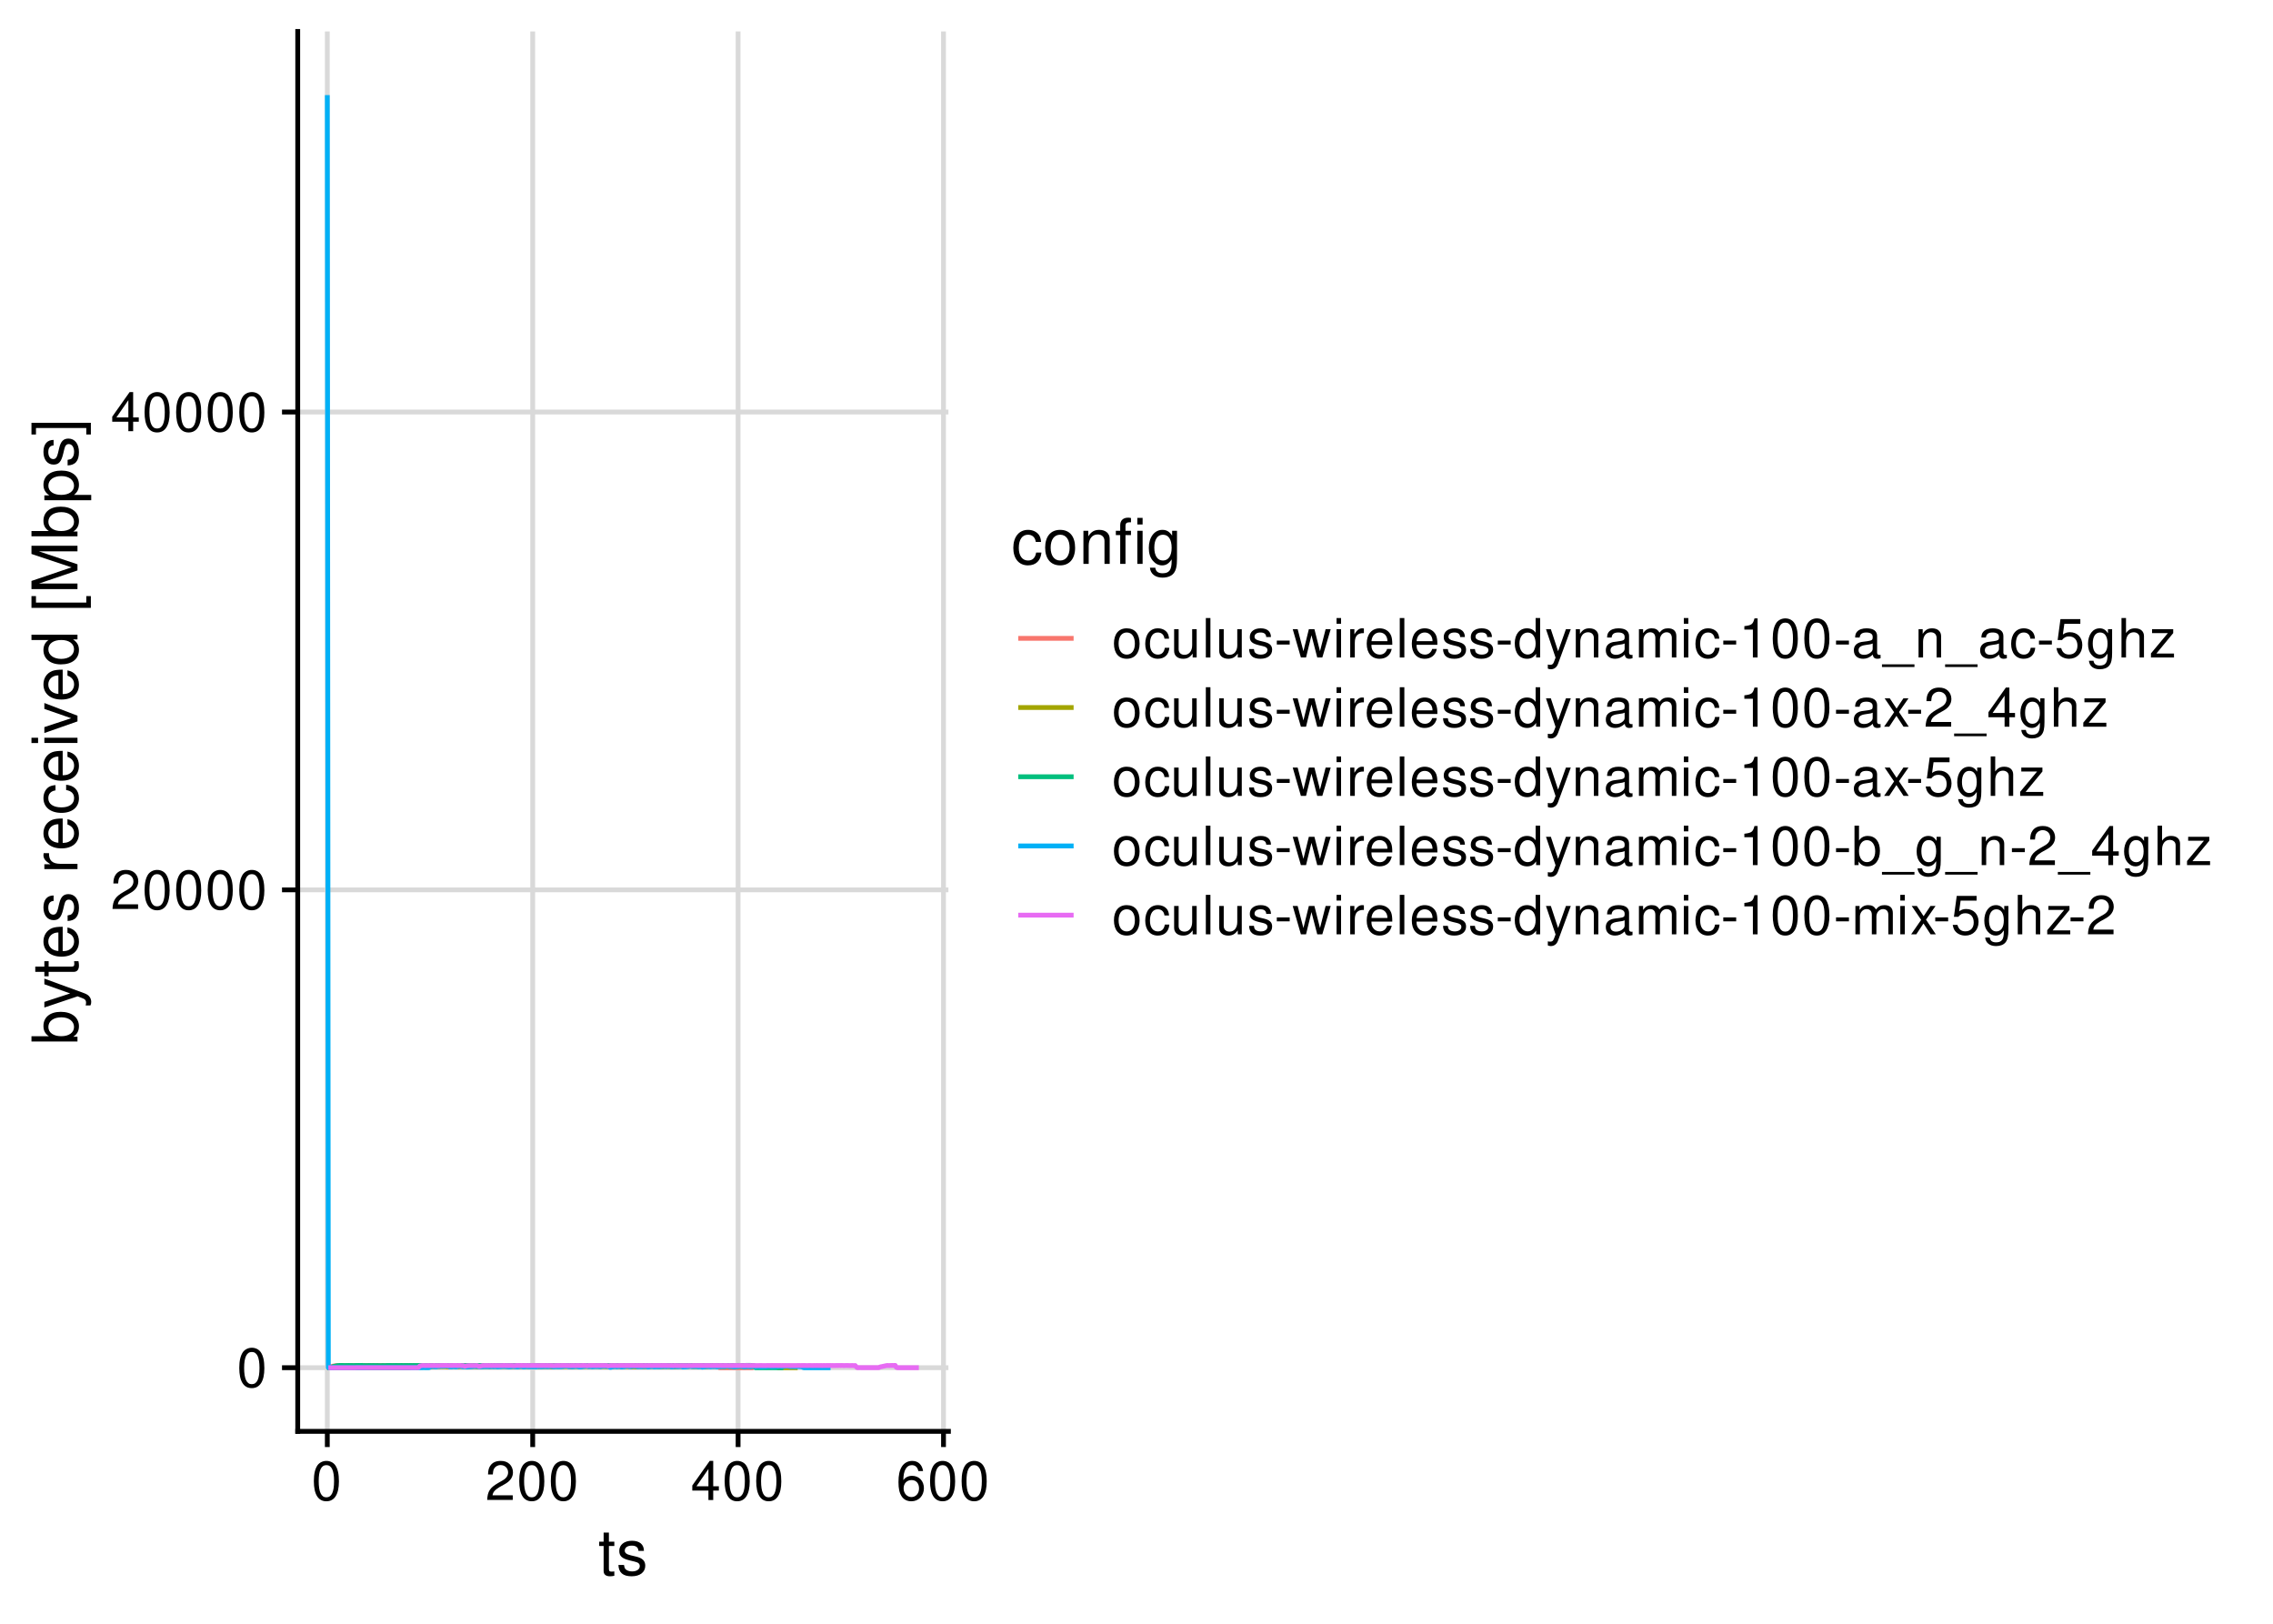 <?xml version="1.0" encoding="UTF-8"?>
<svg xmlns="http://www.w3.org/2000/svg" xmlns:xlink="http://www.w3.org/1999/xlink" width="504pt" height="360pt" viewBox="0 0 504 360" version="1.1">
<defs>
<g>
<symbol overflow="visible" id="glyph0-0">
<path style="stroke:none;" d=""/>
</symbol>
<symbol overflow="visible" id="glyph0-1">
<path style="stroke:none;" d="M 3.297 -8.672 C 2.516 -8.672 1.781 -8.312 1.344 -7.734 C 0.797 -6.953 0.516 -5.812 0.516 -4.203 C 0.516 -1.266 1.469 0.281 3.297 0.281 C 5.094 0.281 6.078 -1.266 6.078 -4.125 C 6.078 -5.812 5.812 -6.938 5.25 -7.734 C 4.812 -8.328 4.109 -8.672 3.297 -8.672 Z M 3.297 -7.734 C 4.438 -7.734 5 -6.578 5 -4.219 C 5 -1.75 4.453 -0.594 3.281 -0.594 C 2.156 -0.594 1.594 -1.797 1.594 -4.188 C 1.594 -6.578 2.156 -7.734 3.297 -7.734 Z M 3.297 -7.734 "/>
</symbol>
<symbol overflow="visible" id="glyph0-2">
<path style="stroke:none;" d="M 6.078 -1.047 L 1.594 -1.047 C 1.703 -1.766 2.094 -2.219 3.125 -2.859 L 4.328 -3.531 C 5.516 -4.188 6.125 -5.078 6.125 -6.141 C 6.125 -6.859 5.844 -7.531 5.344 -8 C 4.844 -8.453 4.219 -8.672 3.406 -8.672 C 2.328 -8.672 1.531 -8.297 1.062 -7.547 C 0.75 -7.094 0.625 -6.547 0.594 -5.672 L 1.656 -5.672 C 1.688 -6.266 1.766 -6.609 1.906 -6.906 C 2.188 -7.422 2.734 -7.75 3.375 -7.75 C 4.328 -7.75 5.047 -7.062 5.047 -6.125 C 5.047 -5.422 4.656 -4.828 3.906 -4.391 L 2.797 -3.75 C 1.016 -2.719 0.5 -1.906 0.406 -0.016 L 6.078 -0.016 Z M 6.078 -1.047 "/>
</symbol>
<symbol overflow="visible" id="glyph0-3">
<path style="stroke:none;" d="M 3.922 -2.094 L 3.922 0 L 4.984 0 L 4.984 -2.094 L 6.234 -2.094 L 6.234 -3.047 L 4.984 -3.047 L 4.984 -8.672 L 4.203 -8.672 L 0.344 -3.219 L 0.344 -2.094 Z M 3.922 -3.047 L 1.266 -3.047 L 3.922 -6.875 Z M 3.922 -3.047 "/>
</symbol>
<symbol overflow="visible" id="glyph0-4">
<path style="stroke:none;" d="M 5.969 -6.422 C 5.766 -7.844 4.859 -8.672 3.562 -8.672 C 2.625 -8.672 1.781 -8.219 1.281 -7.438 C 0.75 -6.594 0.516 -5.531 0.516 -3.953 C 0.516 -2.5 0.719 -1.578 1.234 -0.797 C 1.688 -0.094 2.438 0.281 3.375 0.281 C 4.984 0.281 6.156 -0.938 6.156 -2.625 C 6.156 -4.219 5.078 -5.359 3.547 -5.359 C 2.719 -5.359 2.047 -5.047 1.594 -4.406 C 1.609 -6.547 2.281 -7.734 3.484 -7.734 C 4.234 -7.734 4.75 -7.266 4.922 -6.422 Z M 3.422 -4.422 C 4.438 -4.422 5.078 -3.703 5.078 -2.547 C 5.078 -1.453 4.359 -0.656 3.391 -0.656 C 2.406 -0.656 1.656 -1.484 1.656 -2.594 C 1.656 -3.672 2.375 -4.422 3.422 -4.422 Z M 3.422 -4.422 "/>
</symbol>
<symbol overflow="visible" id="glyph0-5">
<path style="stroke:none;" d="M 3.266 -6.469 C 1.484 -6.469 0.438 -5.203 0.438 -3.094 C 0.438 -0.969 1.484 0.281 3.281 0.281 C 5.047 0.281 6.125 -0.984 6.125 -3.047 C 6.125 -5.234 5.094 -6.469 3.266 -6.469 Z M 3.281 -5.547 C 4.406 -5.547 5.078 -4.625 5.078 -3.062 C 5.078 -1.578 4.375 -0.641 3.281 -0.641 C 2.156 -0.641 1.469 -1.578 1.469 -3.094 C 1.469 -4.625 2.156 -5.547 3.281 -5.547 Z M 3.281 -5.547 "/>
</symbol>
<symbol overflow="visible" id="glyph0-6">
<path style="stroke:none;" d="M 5.656 -4.172 C 5.609 -4.781 5.469 -5.188 5.234 -5.531 C 4.797 -6.125 4.047 -6.469 3.172 -6.469 C 1.469 -6.469 0.375 -5.125 0.375 -3.031 C 0.375 -1.016 1.453 0.281 3.156 0.281 C 4.656 0.281 5.609 -0.625 5.719 -2.156 L 4.719 -2.156 C 4.547 -1.156 4.031 -0.641 3.188 -0.641 C 2.078 -0.641 1.422 -1.547 1.422 -3.031 C 1.422 -4.609 2.062 -5.547 3.156 -5.547 C 4 -5.547 4.531 -5.047 4.641 -4.172 Z M 5.656 -4.172 "/>
</symbol>
<symbol overflow="visible" id="glyph0-7">
<path style="stroke:none;" d="M 5.781 0 L 5.781 -6.281 L 4.781 -6.281 L 4.781 -2.719 C 4.781 -1.438 4.109 -0.594 3.078 -0.594 C 2.281 -0.594 1.781 -1.078 1.781 -1.844 L 1.781 -6.281 L 0.781 -6.281 L 0.781 -1.438 C 0.781 -0.391 1.562 0.281 2.781 0.281 C 3.703 0.281 4.297 -0.047 4.891 -0.875 L 4.891 0 Z M 5.781 0 "/>
</symbol>
<symbol overflow="visible" id="glyph0-8">
<path style="stroke:none;" d="M 1.828 -8.75 L 0.812 -8.75 L 0.812 0 L 1.828 0 Z M 1.828 -8.75 "/>
</symbol>
<symbol overflow="visible" id="glyph0-9">
<path style="stroke:none;" d="M 5.25 -4.531 C 5.25 -5.766 4.422 -6.469 2.969 -6.469 C 1.516 -6.469 0.562 -5.719 0.562 -4.547 C 0.562 -3.562 1.062 -3.094 2.562 -2.734 L 3.484 -2.516 C 4.188 -2.344 4.469 -2.094 4.469 -1.641 C 4.469 -1.047 3.875 -0.641 3 -0.641 C 2.453 -0.641 2 -0.797 1.75 -1.062 C 1.594 -1.25 1.531 -1.422 1.469 -1.875 L 0.406 -1.875 C 0.453 -0.422 1.266 0.281 2.922 0.281 C 4.5 0.281 5.516 -0.5 5.516 -1.719 C 5.516 -2.656 4.984 -3.172 3.734 -3.469 L 2.766 -3.703 C 1.953 -3.891 1.609 -4.156 1.609 -4.594 C 1.609 -5.188 2.125 -5.547 2.938 -5.547 C 3.75 -5.547 4.172 -5.203 4.203 -4.531 Z M 5.25 -4.531 "/>
</symbol>
<symbol overflow="visible" id="glyph0-10">
<path style="stroke:none;" d="M 3.406 -3.75 L 0.547 -3.75 L 0.547 -2.875 L 3.406 -2.875 Z M 3.406 -3.75 "/>
</symbol>
<symbol overflow="visible" id="glyph0-11">
<path style="stroke:none;" d="M 6.641 0 L 8.5 -6.281 L 7.375 -6.281 L 6.125 -1.391 L 4.891 -6.281 L 3.656 -6.281 L 2.453 -1.391 L 1.172 -6.281 L 0.078 -6.281 L 1.891 0 L 3.031 0 L 4.234 -4.938 L 5.516 0 Z M 6.641 0 "/>
</symbol>
<symbol overflow="visible" id="glyph0-12">
<path style="stroke:none;" d="M 1.797 -6.281 L 0.797 -6.281 L 0.797 0 L 1.797 0 Z M 1.797 -8.75 L 0.797 -8.75 L 0.797 -7.484 L 1.797 -7.484 Z M 1.797 -8.75 "/>
</symbol>
<symbol overflow="visible" id="glyph0-13">
<path style="stroke:none;" d="M 0.828 -6.281 L 0.828 0 L 1.844 0 L 1.844 -3.266 C 1.844 -4.781 2.469 -5.453 3.859 -5.406 L 3.859 -6.438 C 3.688 -6.453 3.594 -6.469 3.469 -6.469 C 2.812 -6.469 2.328 -6.078 1.75 -5.141 L 1.75 -6.281 Z M 0.828 -6.281 "/>
</symbol>
<symbol overflow="visible" id="glyph0-14">
<path style="stroke:none;" d="M 6.156 -2.812 C 6.156 -3.766 6.078 -4.344 5.906 -4.812 C 5.5 -5.844 4.531 -6.469 3.359 -6.469 C 1.609 -6.469 0.484 -5.141 0.484 -3.062 C 0.484 -0.984 1.562 0.281 3.344 0.281 C 4.781 0.281 5.766 -0.547 6.031 -1.906 L 5.016 -1.906 C 4.734 -1.078 4.172 -0.641 3.375 -0.641 C 2.734 -0.641 2.203 -0.938 1.859 -1.469 C 1.625 -1.828 1.531 -2.188 1.531 -2.812 Z M 1.547 -3.625 C 1.625 -4.781 2.344 -5.547 3.344 -5.547 C 4.375 -5.547 5.078 -4.75 5.078 -3.625 Z M 1.547 -3.625 "/>
</symbol>
<symbol overflow="visible" id="glyph0-15">
<path style="stroke:none;" d="M 5.938 -8.75 L 4.938 -8.75 L 4.938 -5.5 C 4.531 -6.125 3.859 -6.469 3.016 -6.469 C 1.375 -6.469 0.312 -5.156 0.312 -3.156 C 0.312 -1.031 1.344 0.281 3.047 0.281 C 3.906 0.281 4.516 -0.047 5.047 -0.828 L 5.047 0 L 5.938 0 Z M 3.188 -5.531 C 4.266 -5.531 4.938 -4.578 4.938 -3.078 C 4.938 -1.625 4.25 -0.656 3.188 -0.656 C 2.094 -0.656 1.359 -1.625 1.359 -3.094 C 1.359 -4.562 2.094 -5.531 3.188 -5.531 Z M 3.188 -5.531 "/>
</symbol>
<symbol overflow="visible" id="glyph0-16">
<path style="stroke:none;" d="M 4.656 -6.281 L 2.922 -1.391 L 1.312 -6.281 L 0.234 -6.281 L 2.359 0.031 L 1.984 1.016 C 1.812 1.469 1.594 1.625 1.172 1.625 C 1.016 1.625 0.859 1.609 0.641 1.562 L 0.641 2.453 C 0.859 2.562 1.062 2.609 1.312 2.609 C 1.641 2.609 1.984 2.516 2.25 2.312 C 2.562 2.094 2.75 1.828 2.938 1.312 L 5.734 -6.281 Z M 4.656 -6.281 "/>
</symbol>
<symbol overflow="visible" id="glyph0-17">
<path style="stroke:none;" d="M 0.844 -6.281 L 0.844 0 L 1.844 0 L 1.844 -3.469 C 1.844 -4.75 2.516 -5.594 3.547 -5.594 C 4.344 -5.594 4.844 -5.109 4.844 -4.359 L 4.844 0 L 5.844 0 L 5.844 -4.75 C 5.844 -5.797 5.062 -6.469 3.859 -6.469 C 2.922 -6.469 2.312 -6.109 1.766 -5.234 L 1.766 -6.281 Z M 0.844 -6.281 "/>
</symbol>
<symbol overflow="visible" id="glyph0-18">
<path style="stroke:none;" d="M 6.422 -0.594 C 6.312 -0.562 6.266 -0.562 6.203 -0.562 C 5.859 -0.562 5.656 -0.75 5.656 -1.062 L 5.656 -4.75 C 5.656 -5.875 4.844 -6.469 3.297 -6.469 C 2.375 -6.469 1.641 -6.203 1.219 -5.734 C 0.922 -5.406 0.797 -5.047 0.781 -4.422 L 1.781 -4.422 C 1.875 -5.203 2.328 -5.547 3.266 -5.547 C 4.172 -5.547 4.672 -5.203 4.672 -4.609 L 4.672 -4.344 C 4.656 -3.906 4.438 -3.75 3.625 -3.641 C 2.203 -3.469 1.984 -3.422 1.609 -3.266 C 0.875 -2.953 0.5 -2.406 0.5 -1.578 C 0.5 -0.438 1.297 0.281 2.562 0.281 C 3.359 0.281 4 0 4.703 -0.641 C 4.781 0 5.094 0.281 5.734 0.281 C 5.953 0.281 6.078 0.25 6.422 0.172 Z M 4.672 -1.984 C 4.672 -1.641 4.578 -1.438 4.266 -1.156 C 3.859 -0.797 3.375 -0.594 2.781 -0.594 C 2 -0.594 1.547 -0.969 1.547 -1.609 C 1.547 -2.266 1.984 -2.609 3.062 -2.766 C 4.125 -2.906 4.328 -2.953 4.672 -3.109 Z M 4.672 -1.984 "/>
</symbol>
<symbol overflow="visible" id="glyph0-19">
<path style="stroke:none;" d="M 0.844 -6.281 L 0.844 0 L 1.844 0 L 1.844 -3.953 C 1.844 -4.859 2.516 -5.594 3.328 -5.594 C 4.062 -5.594 4.484 -5.141 4.484 -4.328 L 4.484 0 L 5.5 0 L 5.5 -3.953 C 5.5 -4.859 6.156 -5.594 6.969 -5.594 C 7.703 -5.594 8.141 -5.125 8.141 -4.328 L 8.141 0 L 9.141 0 L 9.141 -4.719 C 9.141 -5.844 8.5 -6.469 7.312 -6.469 C 6.484 -6.469 5.969 -6.219 5.391 -5.516 C 5.016 -6.188 4.516 -6.469 3.703 -6.469 C 2.859 -6.469 2.297 -6.156 1.766 -5.406 L 1.766 -6.281 Z M 0.844 -6.281 "/>
</symbol>
<symbol overflow="visible" id="glyph0-20">
<path style="stroke:none;" d="M 3.109 -6.188 L 3.109 0 L 4.156 0 L 4.156 -8.672 L 3.469 -8.672 C 3.094 -7.344 2.859 -7.156 1.219 -6.953 L 1.219 -6.188 Z M 3.109 -6.188 "/>
</symbol>
<symbol overflow="visible" id="glyph0-21">
<path style="stroke:none;" d="M 6.938 1.516 L -0.266 1.516 L -0.266 2.109 L 6.938 2.109 Z M 6.938 1.516 "/>
</symbol>
<symbol overflow="visible" id="glyph0-22">
<path style="stroke:none;" d="M 5.719 -8.516 L 1.312 -8.516 L 0.688 -3.875 L 1.656 -3.875 C 2.141 -4.469 2.562 -4.672 3.234 -4.672 C 4.375 -4.672 5.078 -3.891 5.078 -2.625 C 5.078 -1.406 4.375 -0.656 3.219 -0.656 C 2.297 -0.656 1.734 -1.125 1.469 -2.094 L 0.422 -2.094 C 0.562 -1.391 0.688 -1.062 0.938 -0.75 C 1.422 -0.094 2.281 0.281 3.234 0.281 C 4.953 0.281 6.156 -0.969 6.156 -2.766 C 6.156 -4.453 5.047 -5.609 3.406 -5.609 C 2.812 -5.609 2.328 -5.453 1.844 -5.094 L 2.172 -7.469 L 5.719 -7.469 Z M 5.719 -8.516 "/>
</symbol>
<symbol overflow="visible" id="glyph0-23">
<path style="stroke:none;" d="M 4.844 -6.281 L 4.844 -5.375 C 4.344 -6.125 3.797 -6.469 3 -6.469 C 1.469 -6.469 0.422 -5.047 0.422 -3.031 C 0.422 -1.984 0.672 -1.219 1.219 -0.578 C 1.688 -0.031 2.281 0.281 2.922 0.281 C 3.688 0.281 4.219 -0.062 4.75 -0.859 L 4.75 -0.531 C 4.75 1.156 4.281 1.781 3.031 1.781 C 2.188 1.781 1.734 1.438 1.641 0.719 L 0.625 0.719 C 0.719 1.891 1.641 2.609 3.016 2.609 C 3.938 2.609 4.703 2.312 5.109 1.812 C 5.594 1.219 5.766 0.438 5.766 -1.031 L 5.766 -6.281 Z M 3.094 -5.547 C 4.156 -5.547 4.75 -4.656 4.75 -3.062 C 4.75 -1.531 4.141 -0.641 3.094 -0.641 C 2.062 -0.641 1.469 -1.547 1.469 -3.094 C 1.469 -4.625 2.062 -5.547 3.094 -5.547 Z M 3.094 -5.547 "/>
</symbol>
<symbol overflow="visible" id="glyph0-24">
<path style="stroke:none;" d="M 0.844 -8.75 L 0.844 0 L 1.844 0 L 1.844 -3.469 C 1.844 -4.75 2.516 -5.594 3.547 -5.594 C 3.875 -5.594 4.188 -5.5 4.422 -5.312 C 4.719 -5.094 4.844 -4.797 4.844 -4.359 L 4.844 0 L 5.828 0 L 5.828 -4.75 C 5.828 -5.812 5.078 -6.469 3.859 -6.469 C 2.969 -6.469 2.422 -6.188 1.844 -5.422 L 1.844 -8.75 Z M 0.844 -8.75 "/>
</symbol>
<symbol overflow="visible" id="glyph0-25">
<path style="stroke:none;" d="M 5.312 -6.281 L 0.625 -6.281 L 0.625 -5.406 L 4.125 -5.406 L 0.375 -0.906 L 0.375 0 L 5.484 0 L 5.484 -0.875 L 1.578 -0.875 L 5.312 -5.406 Z M 5.312 -6.281 "/>
</symbol>
<symbol overflow="visible" id="glyph0-26">
<path style="stroke:none;" d="M 3.5 -3.25 L 5.609 -6.281 L 4.484 -6.281 L 2.969 -4.016 L 1.469 -6.281 L 0.328 -6.281 L 2.422 -3.203 L 0.203 0 L 1.344 0 L 2.938 -2.406 L 4.516 0 L 5.672 0 Z M 3.5 -3.25 "/>
</symbol>
<symbol overflow="visible" id="glyph0-27">
<path style="stroke:none;" d="M 0.641 -8.75 L 0.641 0 L 1.547 0 L 1.547 -0.797 C 2.031 -0.078 2.656 0.281 3.547 0.281 C 5.203 0.281 6.281 -1.078 6.281 -3.172 C 6.281 -5.203 5.25 -6.469 3.594 -6.469 C 2.719 -6.469 2.109 -6.141 1.641 -5.438 L 1.641 -8.75 Z M 3.391 -5.531 C 4.516 -5.531 5.234 -4.562 5.234 -3.062 C 5.234 -1.625 4.484 -0.656 3.391 -0.656 C 2.328 -0.656 1.641 -1.625 1.641 -3.094 C 1.641 -4.578 2.328 -5.531 3.391 -5.531 Z M 3.391 -5.531 "/>
</symbol>
<symbol overflow="visible" id="glyph1-0">
<path style="stroke:none;" d=""/>
</symbol>
<symbol overflow="visible" id="glyph1-1">
<path style="stroke:none;" d="M 3.562 -7.344 L 2.359 -7.344 L 2.359 -9.359 L 1.188 -9.359 L 1.188 -7.344 L 0.203 -7.344 L 0.203 -6.391 L 1.188 -6.391 L 1.188 -0.844 C 1.188 -0.078 1.688 0.328 2.609 0.328 C 2.906 0.328 3.156 0.297 3.562 0.219 L 3.562 -0.75 C 3.391 -0.719 3.234 -0.703 3 -0.703 C 2.484 -0.703 2.359 -0.844 2.359 -1.359 L 2.359 -6.391 L 3.562 -6.391 Z M 3.562 -7.344 "/>
</symbol>
<symbol overflow="visible" id="glyph1-2">
<path style="stroke:none;" d="M 6.125 -5.297 C 6.125 -6.734 5.172 -7.547 3.469 -7.547 C 1.766 -7.547 0.656 -6.656 0.656 -5.312 C 0.656 -4.156 1.25 -3.609 2.984 -3.188 L 4.078 -2.922 C 4.891 -2.734 5.203 -2.438 5.203 -1.922 C 5.203 -1.219 4.516 -0.75 3.5 -0.75 C 2.875 -0.75 2.344 -0.938 2.047 -1.25 C 1.859 -1.453 1.781 -1.672 1.703 -2.188 L 0.469 -2.188 C 0.531 -0.484 1.484 0.328 3.406 0.328 C 5.25 0.328 6.422 -0.594 6.422 -2 C 6.422 -3.094 5.812 -3.703 4.359 -4.047 L 3.234 -4.312 C 2.281 -4.531 1.875 -4.844 1.875 -5.359 C 1.875 -6.047 2.484 -6.469 3.438 -6.469 C 4.375 -6.469 4.875 -6.062 4.906 -5.297 Z M 6.125 -5.297 "/>
</symbol>
<symbol overflow="visible" id="glyph1-3">
<path style="stroke:none;" d="M 6.594 -4.875 C 6.531 -5.594 6.391 -6.047 6.109 -6.453 C 5.594 -7.141 4.719 -7.547 3.703 -7.547 C 1.703 -7.547 0.438 -5.984 0.438 -3.547 C 0.438 -1.172 1.688 0.328 3.688 0.328 C 5.438 0.328 6.531 -0.734 6.672 -2.516 L 5.5 -2.516 C 5.312 -1.344 4.703 -0.75 3.703 -0.75 C 2.422 -0.75 1.656 -1.812 1.656 -3.547 C 1.656 -5.375 2.406 -6.469 3.688 -6.469 C 4.656 -6.469 5.281 -5.891 5.422 -4.875 Z M 6.594 -4.875 "/>
</symbol>
<symbol overflow="visible" id="glyph1-4">
<path style="stroke:none;" d="M 3.812 -7.547 C 1.734 -7.547 0.5 -6.078 0.5 -3.609 C 0.5 -1.141 1.734 0.328 3.828 0.328 C 5.891 0.328 7.141 -1.141 7.141 -3.562 C 7.141 -6.109 5.938 -7.547 3.812 -7.547 Z M 3.828 -6.469 C 5.141 -6.469 5.922 -5.391 5.922 -3.562 C 5.922 -1.828 5.109 -0.75 3.828 -0.75 C 2.516 -0.75 1.719 -1.828 1.719 -3.609 C 1.719 -5.391 2.516 -6.469 3.828 -6.469 Z M 3.828 -6.469 "/>
</symbol>
<symbol overflow="visible" id="glyph1-5">
<path style="stroke:none;" d="M 0.984 -7.344 L 0.984 0 L 2.156 0 L 2.156 -4.047 C 2.156 -5.547 2.938 -6.531 4.141 -6.531 C 5.062 -6.531 5.656 -5.969 5.656 -5.078 L 5.656 0 L 6.812 0 L 6.812 -5.547 C 6.812 -6.766 5.906 -7.547 4.5 -7.547 C 3.406 -7.547 2.703 -7.125 2.062 -6.109 L 2.062 -7.344 Z M 0.984 -7.344 "/>
</symbol>
<symbol overflow="visible" id="glyph1-6">
<path style="stroke:none;" d="M 3.531 -7.344 L 2.312 -7.344 L 2.312 -8.484 C 2.312 -8.969 2.578 -9.219 3.125 -9.219 C 3.219 -9.219 3.266 -9.219 3.531 -9.219 L 3.531 -10.172 C 3.266 -10.234 3.109 -10.25 2.875 -10.25 C 1.797 -10.25 1.141 -9.625 1.141 -8.578 L 1.141 -7.344 L 0.172 -7.344 L 0.172 -6.391 L 1.141 -6.391 L 1.141 0 L 2.312 0 L 2.312 -6.391 L 3.531 -6.391 Z M 6.109 -7.344 L 4.938 -7.344 L 4.938 0 L 6.109 0 Z M 6.109 -10.203 L 4.938 -10.203 L 4.938 -8.734 L 6.109 -8.734 Z M 6.109 -10.203 "/>
</symbol>
<symbol overflow="visible" id="glyph1-7">
<path style="stroke:none;" d="M 5.656 -7.344 L 5.656 -6.266 C 5.062 -7.156 4.422 -7.547 3.5 -7.547 C 1.719 -7.547 0.484 -5.891 0.484 -3.547 C 0.484 -2.312 0.781 -1.406 1.406 -0.672 C 1.953 -0.031 2.656 0.328 3.422 0.328 C 4.297 0.328 4.922 -0.062 5.547 -1 L 5.547 -0.609 C 5.547 1.344 5 2.078 3.547 2.078 C 2.547 2.078 2.031 1.688 1.922 0.844 L 0.734 0.844 C 0.844 2.203 1.922 3.047 3.516 3.047 C 4.594 3.047 5.484 2.703 5.969 2.109 C 6.531 1.422 6.734 0.516 6.734 -1.203 L 6.734 -7.344 Z M 3.609 -6.469 C 4.844 -6.469 5.547 -5.438 5.547 -3.562 C 5.547 -1.797 4.828 -0.75 3.609 -0.75 C 2.406 -0.75 1.703 -1.812 1.703 -3.609 C 1.703 -5.406 2.406 -6.469 3.609 -6.469 Z M 3.609 -6.469 "/>
</symbol>
<symbol overflow="visible" id="glyph2-0">
<path style="stroke:none;" d=""/>
</symbol>
<symbol overflow="visible" id="glyph2-1">
<path style="stroke:none;" d="M -10.203 -0.75 L 0 -0.75 L 0 -1.812 L -0.938 -1.812 C -0.078 -2.359 0.328 -3.109 0.328 -4.125 C 0.328 -6.062 -1.266 -7.328 -3.703 -7.328 C -6.078 -7.328 -7.547 -6.125 -7.547 -4.188 C -7.547 -3.172 -7.172 -2.469 -6.344 -1.922 L -10.203 -1.922 Z M -6.453 -3.969 C -6.453 -5.266 -5.312 -6.109 -3.562 -6.109 C -1.906 -6.109 -0.766 -5.234 -0.766 -3.969 C -0.766 -2.719 -1.891 -1.922 -3.609 -1.922 C -5.328 -1.922 -6.453 -2.719 -6.453 -3.969 Z M -6.453 -3.969 "/>
</symbol>
<symbol overflow="visible" id="glyph2-2">
<path style="stroke:none;" d="M -7.344 -5.438 L -1.625 -3.406 L -7.344 -1.531 L -7.344 -0.281 L 0.031 -2.766 L 1.188 -2.312 C 1.703 -2.109 1.906 -1.859 1.906 -1.375 C 1.906 -1.172 1.875 -1.016 1.812 -0.75 L 2.875 -0.75 C 3 -1 3.047 -1.234 3.047 -1.547 C 3.047 -1.922 2.922 -2.328 2.703 -2.625 C 2.438 -3 2.125 -3.203 1.547 -3.438 L -7.344 -6.688 Z M -7.344 -5.438 "/>
</symbol>
<symbol overflow="visible" id="glyph2-3">
<path style="stroke:none;" d="M -7.344 -3.562 L -7.344 -2.359 L -9.359 -2.359 L -9.359 -1.188 L -7.344 -1.188 L -7.344 -0.203 L -6.391 -0.203 L -6.391 -1.188 L -0.844 -1.188 C -0.078 -1.188 0.328 -1.688 0.328 -2.609 C 0.328 -2.906 0.297 -3.156 0.219 -3.562 L -0.75 -3.562 C -0.719 -3.391 -0.703 -3.234 -0.703 -3 C -0.703 -2.484 -0.844 -2.359 -1.359 -2.359 L -6.391 -2.359 L -6.391 -3.562 Z M -7.344 -3.562 "/>
</symbol>
<symbol overflow="visible" id="glyph2-4">
<path style="stroke:none;" d="M -3.281 -7.188 C -4.391 -7.188 -5.062 -7.094 -5.609 -6.891 C -6.812 -6.406 -7.547 -5.297 -7.547 -3.922 C -7.547 -1.875 -5.984 -0.562 -3.562 -0.562 C -1.141 -0.562 0.328 -1.812 0.328 -3.891 C 0.328 -5.578 -0.625 -6.734 -2.219 -7.031 L -2.219 -5.859 C -1.266 -5.531 -0.75 -4.875 -0.75 -3.938 C -0.75 -3.188 -1.094 -2.562 -1.703 -2.172 C -2.125 -1.891 -2.547 -1.797 -3.281 -1.781 Z M -4.234 -1.812 C -5.594 -1.906 -6.469 -2.734 -6.469 -3.906 C -6.469 -5.094 -5.547 -5.922 -4.234 -5.922 Z M -4.234 -1.812 "/>
</symbol>
<symbol overflow="visible" id="glyph2-5">
<path style="stroke:none;" d="M -5.297 -6.125 C -6.734 -6.125 -7.547 -5.172 -7.547 -3.469 C -7.547 -1.766 -6.656 -0.656 -5.312 -0.656 C -4.156 -0.656 -3.609 -1.25 -3.188 -2.984 L -2.922 -4.078 C -2.734 -4.891 -2.438 -5.203 -1.922 -5.203 C -1.219 -5.203 -0.75 -4.516 -0.75 -3.5 C -0.75 -2.875 -0.938 -2.344 -1.25 -2.047 C -1.453 -1.859 -1.672 -1.781 -2.188 -1.703 L -2.188 -0.469 C -0.484 -0.531 0.328 -1.484 0.328 -3.406 C 0.328 -5.25 -0.594 -6.422 -2 -6.422 C -3.094 -6.422 -3.703 -5.812 -4.047 -4.359 L -4.312 -3.234 C -4.531 -2.281 -4.844 -1.875 -5.359 -1.875 C -6.047 -1.875 -6.469 -2.484 -6.469 -3.438 C -6.469 -4.375 -6.062 -4.875 -5.297 -4.906 Z M -5.297 -6.125 "/>
</symbol>
<symbol overflow="visible" id="glyph2-6">
<path style="stroke:none;" d=""/>
</symbol>
<symbol overflow="visible" id="glyph2-7">
<path style="stroke:none;" d="M -7.344 -0.969 L 0 -0.969 L 0 -2.141 L -3.812 -2.141 C -5.578 -2.156 -6.359 -2.891 -6.312 -4.5 L -7.5 -4.5 C -7.531 -4.297 -7.547 -4.188 -7.547 -4.047 C -7.547 -3.297 -7.094 -2.719 -6 -2.047 L -7.344 -2.047 Z M -7.344 -0.969 "/>
</symbol>
<symbol overflow="visible" id="glyph2-8">
<path style="stroke:none;" d="M -4.875 -6.594 C -5.594 -6.531 -6.047 -6.391 -6.453 -6.109 C -7.141 -5.594 -7.547 -4.719 -7.547 -3.703 C -7.547 -1.703 -5.984 -0.438 -3.547 -0.438 C -1.172 -0.438 0.328 -1.688 0.328 -3.688 C 0.328 -5.438 -0.734 -6.531 -2.516 -6.672 L -2.516 -5.5 C -1.344 -5.312 -0.75 -4.703 -0.75 -3.703 C -0.75 -2.422 -1.812 -1.656 -3.547 -1.656 C -5.375 -1.656 -6.469 -2.406 -6.469 -3.688 C -6.469 -4.656 -5.891 -5.281 -4.875 -5.422 Z M -4.875 -6.594 "/>
</symbol>
<symbol overflow="visible" id="glyph2-9">
<path style="stroke:none;" d="M -7.344 -2.094 L -7.344 -0.938 L 0 -0.938 L 0 -2.094 Z M -10.203 -2.094 L -10.203 -0.922 L -8.734 -0.922 L -8.734 -2.094 Z M -10.203 -2.094 "/>
</symbol>
<symbol overflow="visible" id="glyph2-10">
<path style="stroke:none;" d="M 0 -3.984 L -7.344 -6.797 L -7.344 -5.484 L -1.391 -3.422 L -7.344 -1.453 L -7.344 -0.141 L 0 -2.719 Z M 0 -3.984 "/>
</symbol>
<symbol overflow="visible" id="glyph2-11">
<path style="stroke:none;" d="M -10.203 -6.938 L -10.203 -5.766 L -6.406 -5.766 C -7.156 -5.281 -7.547 -4.5 -7.547 -3.516 C -7.547 -1.609 -6.016 -0.359 -3.688 -0.359 C -1.203 -0.359 0.328 -1.562 0.328 -3.562 C 0.328 -4.562 -0.062 -5.266 -0.969 -5.891 L 0 -5.891 L 0 -6.938 Z M -6.453 -3.703 C -6.453 -4.969 -5.344 -5.766 -3.578 -5.766 C -1.891 -5.766 -0.766 -4.953 -0.766 -3.719 C -0.766 -2.438 -1.906 -1.578 -3.609 -1.578 C -5.312 -1.578 -6.453 -2.438 -6.453 -3.703 Z M -6.453 -3.703 "/>
</symbol>
<symbol overflow="visible" id="glyph2-12">
<path style="stroke:none;" d="M -10.203 -3.5 L -10.203 -0.891 L 2.969 -0.891 L 2.969 -3.5 L 1.953 -3.5 L 1.953 -2.062 L -9.203 -2.062 L -9.203 -3.5 Z M -10.203 -3.5 "/>
</symbol>
<symbol overflow="visible" id="glyph2-13">
<path style="stroke:none;" d="M 0 -6.547 L -8.547 -9.422 L 0 -9.422 L 0 -10.656 L -10.203 -10.656 L -10.203 -8.844 L -1.312 -5.875 L -10.203 -2.859 L -10.203 -1.047 L 0 -1.047 L 0 -2.281 L -8.547 -2.281 L 0 -5.188 Z M 0 -6.547 "/>
</symbol>
<symbol overflow="visible" id="glyph2-14">
<path style="stroke:none;" d="M 3.047 -0.75 L 3.047 -1.938 L -0.766 -1.938 C -0.016 -2.547 0.328 -3.234 0.328 -4.188 C 0.328 -6.094 -1.203 -7.328 -3.547 -7.328 C -6 -7.328 -7.547 -6.125 -7.547 -4.172 C -7.547 -3.172 -7.094 -2.375 -6.234 -1.828 L -7.344 -1.828 L -7.344 -0.75 Z M -6.453 -3.969 C -6.453 -5.266 -5.312 -6.109 -3.562 -6.109 C -1.906 -6.109 -0.766 -5.25 -0.766 -3.969 C -0.766 -2.734 -1.891 -1.938 -3.609 -1.938 C -5.328 -1.938 -6.453 -2.734 -6.453 -3.969 Z M -6.453 -3.969 "/>
</symbol>
<symbol overflow="visible" id="glyph2-15">
<path style="stroke:none;" d="M 2.969 -0.328 L 2.969 -2.922 L -10.203 -2.922 L -10.203 -0.328 L -9.203 -0.328 L -9.203 -1.766 L 1.953 -1.766 L 1.953 -0.328 Z M 2.969 -0.328 "/>
</symbol>
</g>
<clipPath id="clip1">
  <path d="M 66.016 302 L 210.297 302 L 210.297 304 L 66.016 304 Z M 66.016 302 "/>
</clipPath>
<clipPath id="clip2">
  <path d="M 66.016 196 L 210.297 196 L 210.297 198 L 66.016 198 Z M 66.016 196 "/>
</clipPath>
<clipPath id="clip3">
  <path d="M 66.016 90 L 210.297 90 L 210.297 92 L 66.016 92 Z M 66.016 90 "/>
</clipPath>
<clipPath id="clip4">
  <path d="M 72 6.973 L 74 6.973 L 74 317.344 L 72 317.344 Z M 72 6.973 "/>
</clipPath>
<clipPath id="clip5">
  <path d="M 117 6.973 L 119 6.973 L 119 317.344 L 117 317.344 Z M 117 6.973 "/>
</clipPath>
<clipPath id="clip6">
  <path d="M 163 6.973 L 165 6.973 L 165 317.344 L 163 317.344 Z M 163 6.973 "/>
</clipPath>
<clipPath id="clip7">
  <path d="M 208 6.973 L 210 6.973 L 210 317.344 L 208 317.344 Z M 208 6.973 "/>
</clipPath>
</defs>
<g id="surface102">
<rect x="0" y="0" width="504" height="360" style="fill:rgb(100%,100%,100%);fill-opacity:1;stroke:none;"/>
<g clip-path="url(#clip1)" clip-rule="nonzero">
<path style="fill:none;stroke-width:1.067;stroke-linecap:butt;stroke-linejoin:round;stroke:rgb(85.098%,85.098%,85.098%);stroke-opacity:1;stroke-miterlimit:10;" d="M 66.016 303.234 L 210.297 303.234 "/>
</g>
<g clip-path="url(#clip2)" clip-rule="nonzero">
<path style="fill:none;stroke-width:1.067;stroke-linecap:butt;stroke-linejoin:round;stroke:rgb(85.098%,85.098%,85.098%);stroke-opacity:1;stroke-miterlimit:10;" d="M 66.016 197.293 L 210.297 197.293 "/>
</g>
<g clip-path="url(#clip3)" clip-rule="nonzero">
<path style="fill:none;stroke-width:1.067;stroke-linecap:butt;stroke-linejoin:round;stroke:rgb(85.098%,85.098%,85.098%);stroke-opacity:1;stroke-miterlimit:10;" d="M 66.016 91.352 L 210.297 91.352 "/>
</g>
<g clip-path="url(#clip4)" clip-rule="nonzero">
<path style="fill:none;stroke-width:1.067;stroke-linecap:butt;stroke-linejoin:round;stroke:rgb(85.098%,85.098%,85.098%);stroke-opacity:1;stroke-miterlimit:10;" d="M 72.574 317.344 L 72.574 6.973 "/>
</g>
<g clip-path="url(#clip5)" clip-rule="nonzero">
<path style="fill:none;stroke-width:1.067;stroke-linecap:butt;stroke-linejoin:round;stroke:rgb(85.098%,85.098%,85.098%);stroke-opacity:1;stroke-miterlimit:10;" d="M 118.117 317.344 L 118.117 6.973 "/>
</g>
<g clip-path="url(#clip6)" clip-rule="nonzero">
<path style="fill:none;stroke-width:1.067;stroke-linecap:butt;stroke-linejoin:round;stroke:rgb(85.098%,85.098%,85.098%);stroke-opacity:1;stroke-miterlimit:10;" d="M 163.66 317.344 L 163.66 6.973 "/>
</g>
<g clip-path="url(#clip7)" clip-rule="nonzero">
<path style="fill:none;stroke-width:1.067;stroke-linecap:butt;stroke-linejoin:round;stroke:rgb(85.098%,85.098%,85.098%);stroke-opacity:1;stroke-miterlimit:10;" d="M 209.207 317.344 L 209.207 6.973 "/>
</g>
<path style="fill:none;stroke-width:1.067;stroke-linecap:butt;stroke-linejoin:round;stroke:rgb(97.255%,46.275%,42.745%);stroke-opacity:1;stroke-miterlimit:10;" d="M 72.801 303.219 L 73.031 303.176 L 73.258 303.012 L 73.484 302.965 L 73.715 302.918 L 73.941 302.875 L 74.168 302.848 L 74.395 302.789 L 74.625 302.781 L 74.852 302.809 L 75.078 302.805 L 75.309 302.77 L 75.535 302.754 L 75.762 302.762 L 75.992 302.762 L 76.219 302.75 L 76.445 302.754 L 76.672 302.773 L 76.902 302.754 L 77.129 302.781 L 77.355 302.766 L 77.586 302.766 L 77.812 302.773 L 78.039 302.766 L 78.27 302.777 L 78.496 302.746 L 78.723 302.754 L 78.949 302.734 L 79.18 302.746 L 79.406 302.738 L 79.633 302.754 L 79.863 302.746 L 80.09 302.766 L 80.316 302.746 L 80.543 302.754 L 80.773 302.746 L 81 302.754 L 81.227 302.75 L 81.457 302.75 L 81.91 302.758 L 82.141 302.746 L 82.367 302.758 L 82.594 302.75 L 82.82 302.75 L 83.051 302.754 L 83.277 302.754 L 83.504 302.746 L 83.734 302.75 L 84.188 302.75 L 84.418 302.758 L 84.645 302.75 L 84.871 302.746 L 85.098 302.75 L 85.328 302.754 L 85.555 302.75 L 85.781 302.758 L 86.012 302.758 L 86.238 302.754 L 86.465 302.754 L 86.691 302.758 L 86.922 302.766 L 87.148 302.762 L 87.375 302.75 L 87.605 302.758 L 87.832 302.75 L 88.059 302.754 L 88.289 302.742 L 88.516 302.754 L 88.742 302.75 L 89.199 302.75 L 89.426 302.746 L 89.652 302.746 L 89.883 302.758 L 90.109 302.746 L 90.336 302.746 L 90.562 302.762 L 90.793 302.75 L 91.02 302.762 L 91.246 302.754 L 91.477 302.742 L 91.703 302.754 L 91.93 302.75 L 92.16 302.75 L 92.613 302.758 L 92.84 302.754 L 93.07 302.746 L 93.297 302.75 L 93.523 302.75 L 93.754 302.754 L 93.98 302.754 L 94.207 302.75 L 94.438 302.746 L 94.664 302.758 L 94.891 302.742 L 95.117 302.75 L 95.348 302.746 L 95.574 302.734 L 95.801 302.75 L 96.031 302.75 L 96.258 302.742 L 96.484 302.758 L 96.711 302.746 L 96.941 302.742 L 97.168 302.754 L 97.395 302.742 L 97.625 302.75 L 97.852 302.754 L 98.078 302.742 L 98.309 302.754 L 98.762 302.746 L 98.988 302.75 L 99.219 302.746 L 99.445 302.758 L 99.672 302.758 L 99.902 302.75 L 100.129 302.758 L 100.582 302.75 L 100.812 302.762 L 101.039 302.758 L 101.266 302.766 L 101.496 302.754 L 101.723 302.75 L 101.949 302.758 L 102.18 302.742 L 102.406 302.754 L 102.633 302.75 L 102.859 302.754 L 103.09 302.746 L 103.316 302.75 L 103.543 302.746 L 103.773 302.75 L 104 302.762 L 104.227 302.746 L 104.457 302.746 L 104.684 302.75 L 104.91 302.762 L 105.137 302.742 L 105.367 302.754 L 105.82 302.746 L 106.051 302.75 L 106.504 302.75 L 106.73 302.754 L 106.961 302.754 L 107.188 302.75 L 107.414 302.758 L 107.645 302.746 L 107.871 302.754 L 108.098 302.746 L 108.328 302.758 L 108.555 302.742 L 108.781 302.754 L 109.238 302.754 L 109.691 302.746 L 109.922 302.742 L 110.148 302.746 L 110.375 302.758 L 110.605 302.746 L 110.832 302.75 L 111.285 302.75 L 111.516 302.746 L 111.742 302.746 L 111.969 302.75 L 112.199 302.758 L 112.426 302.746 L 112.652 302.746 L 112.879 302.742 L 113.109 302.754 L 113.336 302.77 L 113.562 302.754 L 113.793 302.766 L 114.02 302.766 L 114.246 302.762 L 114.477 302.766 L 114.703 302.75 L 114.93 302.762 L 115.156 302.754 L 115.387 302.762 L 115.613 302.754 L 115.84 302.77 L 116.07 302.762 L 116.297 302.762 L 116.75 302.746 L 116.98 302.762 L 117.207 302.75 L 117.434 302.758 L 117.664 302.754 L 117.891 302.773 L 118.117 302.754 L 118.348 302.75 L 118.574 302.762 L 118.801 302.746 L 119.027 302.766 L 119.258 302.746 L 119.484 302.754 L 119.711 302.746 L 119.941 302.77 L 120.168 302.754 L 120.395 302.75 L 120.625 302.781 L 120.852 302.77 L 121.078 302.754 L 121.305 302.746 L 121.535 302.734 L 121.762 302.766 L 121.988 302.734 L 122.219 302.762 L 122.445 302.742 L 122.672 302.754 L 122.898 302.746 L 123.129 302.77 L 123.355 302.75 L 123.582 302.738 L 123.812 302.75 L 124.039 302.75 L 124.266 302.742 L 124.496 302.773 L 124.723 302.746 L 124.949 302.75 L 125.176 302.746 L 125.406 302.75 L 125.633 302.742 L 125.859 302.766 L 126.09 302.738 L 126.316 302.766 L 126.543 302.742 L 126.77 302.754 L 127 302.75 L 127.453 302.742 L 127.684 302.762 L 127.91 302.746 L 128.137 302.75 L 128.367 302.75 L 128.594 302.758 L 128.82 302.75 L 129.047 302.77 L 129.277 302.758 L 129.504 302.742 L 129.73 302.773 L 129.961 302.766 L 130.188 302.738 L 130.414 302.754 L 130.645 302.746 L 130.871 302.754 L 131.324 302.754 L 131.555 302.742 L 132.008 302.758 L 132.238 302.746 L 132.465 302.746 L 132.918 302.754 L 133.148 302.738 L 133.375 302.754 L 133.602 302.754 L 133.832 302.75 L 134.059 302.742 L 134.285 302.754 L 134.516 302.742 L 134.742 302.75 L 134.969 302.762 L 135.195 302.742 L 135.426 302.75 L 135.652 302.754 L 135.879 302.754 L 136.109 302.758 L 136.336 302.746 L 136.562 302.754 L 136.789 302.758 L 137.02 302.75 L 137.246 302.746 L 137.473 302.758 L 137.703 302.746 L 137.93 302.758 L 138.156 302.754 L 138.387 302.738 L 138.613 302.754 L 138.84 302.742 L 139.066 302.758 L 139.297 302.758 L 139.523 302.738 L 139.75 302.758 L 139.98 302.738 L 140.207 302.75 L 140.434 302.758 L 140.664 302.754 L 140.891 302.754 L 141.117 302.762 L 141.344 302.742 L 141.574 302.754 L 141.801 302.758 L 142.027 302.746 L 142.258 302.75 L 142.484 302.754 L 142.711 302.754 L 142.938 302.758 L 143.168 302.762 L 143.395 302.758 L 143.621 302.758 L 143.852 302.762 L 144.078 302.754 L 144.762 302.754 L 144.988 302.746 L 145.215 302.758 L 145.445 302.754 L 145.898 302.754 L 146.129 302.746 L 146.355 302.754 L 146.582 302.754 L 146.812 302.746 L 147.039 302.742 L 147.266 302.75 L 147.492 302.75 L 147.723 302.77 L 147.949 302.75 L 148.176 302.758 L 148.406 302.758 L 148.633 302.754 L 148.859 302.746 L 149.086 302.75 L 149.316 302.766 L 149.543 302.75 L 150 302.75 L 150.227 302.762 L 150.453 302.746 L 150.684 302.75 L 150.91 302.75 L 151.137 302.754 L 151.82 302.754 L 152.047 302.75 L 152.277 302.75 L 152.504 302.754 L 152.957 302.746 L 153.188 302.754 L 153.414 302.754 L 153.641 302.746 L 154.098 302.746 L 154.324 302.754 L 154.555 302.762 L 154.781 302.754 L 155.234 302.746 L 155.465 302.746 L 155.918 302.762 L 156.148 302.762 L 156.375 302.746 L 156.602 302.766 L 156.832 302.77 L 157.285 302.77 L 157.512 302.801 L 157.742 302.77 L 157.969 302.773 L 158.195 302.77 L 158.426 302.758 L 158.652 302.754 L 158.879 302.723 L 159.105 302.734 L 159.336 303.059 L 159.562 303.234 L 167.078 303.234 "/>
<path style="fill:none;stroke-width:1.067;stroke-linecap:butt;stroke-linejoin:round;stroke:rgb(63.922%,64.706%,0%);stroke-opacity:1;stroke-miterlimit:10;" d="M 72.574 303.223 L 72.801 303.234 L 76.445 303.234 L 76.672 303.227 L 76.902 303.219 L 77.586 303.219 L 77.812 303.215 L 78.039 303.219 L 78.723 303.219 L 78.949 303.215 L 79.18 303.219 L 80.773 303.219 L 81 303.215 L 81.227 303.219 L 81.457 303.215 L 81.684 303.219 L 85.098 303.219 L 85.328 303.215 L 85.555 303.219 L 90.562 303.219 L 90.793 303.184 L 91.246 303.059 L 91.477 303.039 L 91.703 303.02 L 91.93 302.992 L 92.16 303.047 L 92.387 303.117 L 92.613 303.051 L 92.84 303.039 L 93.07 303.02 L 93.297 303.109 L 93.523 303.02 L 93.754 303.008 L 93.98 302.996 L 94.207 302.996 L 94.438 302.988 L 94.664 303.047 L 94.891 303.086 L 95.117 303.051 L 95.348 303.098 L 95.574 303.059 L 95.801 303.023 L 96.031 303.008 L 96.258 302.984 L 96.484 302.969 L 96.711 302.969 L 96.941 302.984 L 97.168 302.988 L 97.395 302.984 L 97.625 302.996 L 97.852 302.992 L 98.309 302.992 L 98.535 303.004 L 98.762 302.996 L 98.988 303.031 L 99.219 303.039 L 99.445 303.035 L 99.672 303.027 L 99.902 302.988 L 100.582 302.965 L 100.812 302.961 L 101.039 302.969 L 101.266 302.961 L 101.496 303.004 L 101.723 303.035 L 101.949 303.016 L 102.18 302.992 L 102.406 302.973 L 102.633 302.965 L 102.859 302.977 L 103.09 302.973 L 103.316 303.008 L 103.543 303.016 L 103.773 303.008 L 104 303.043 L 104.227 303.012 L 104.457 302.996 L 104.684 302.996 L 104.91 302.977 L 105.137 302.984 L 105.367 302.98 L 105.594 303.016 L 105.82 303.02 L 106.051 302.992 L 106.277 302.969 L 106.504 302.984 L 106.73 302.957 L 106.961 302.977 L 107.188 302.988 L 107.414 302.98 L 107.645 302.984 L 107.871 302.961 L 108.098 302.973 L 108.328 303 L 108.555 303.012 L 108.781 302.984 L 109.008 302.98 L 109.238 302.961 L 109.465 302.957 L 109.691 302.969 L 109.922 302.961 L 110.148 302.969 L 110.375 302.969 L 110.605 302.961 L 111.059 302.961 L 111.285 302.965 L 111.516 302.969 L 111.742 302.957 L 111.969 302.969 L 112.199 302.957 L 112.426 302.973 L 112.652 303.016 L 112.879 303.016 L 113.109 303.004 L 113.336 303.008 L 113.562 303.008 L 113.793 302.98 L 114.02 302.988 L 114.246 302.984 L 114.477 302.988 L 114.703 302.988 L 114.93 302.977 L 115.156 303 L 115.387 302.984 L 115.613 302.988 L 115.84 302.973 L 116.07 302.98 L 116.297 302.973 L 116.523 302.992 L 116.75 302.984 L 116.98 303.008 L 117.207 302.992 L 117.434 303 L 117.664 302.98 L 117.891 302.988 L 118.117 302.984 L 118.348 303 L 118.574 302.988 L 118.801 302.965 L 119.027 302.98 L 119.258 302.973 L 119.484 303.023 L 119.711 303.008 L 119.941 303.008 L 120.168 303 L 120.395 303.004 L 120.625 302.992 L 120.852 303.004 L 121.078 302.996 L 121.305 303.008 L 121.535 302.988 L 121.762 302.996 L 121.988 303.023 L 122.219 303.055 L 122.445 303.039 L 122.672 303.02 L 122.898 302.992 L 123.129 302.984 L 123.355 302.969 L 123.582 302.977 L 123.812 302.969 L 124.039 302.977 L 124.266 302.965 L 124.496 302.988 L 124.723 302.984 L 124.949 302.992 L 125.176 302.973 L 125.406 302.992 L 125.633 302.98 L 125.859 302.977 L 126.09 302.969 L 126.316 303.035 L 126.543 303.051 L 126.77 303.047 L 127 303.023 L 127.227 303.023 L 127.453 302.984 L 127.684 302.992 L 127.91 302.973 L 128.137 302.965 L 128.367 303.055 L 128.594 303.008 L 128.82 303.016 L 129.047 303.004 L 129.277 302.973 L 129.504 302.973 L 129.73 302.977 L 129.961 302.973 L 130.188 302.977 L 130.645 302.977 L 130.871 302.957 L 131.098 302.961 L 131.324 302.961 L 131.555 302.953 L 131.781 302.965 L 132.008 302.957 L 132.238 302.961 L 132.465 302.957 L 132.691 302.957 L 132.918 302.965 L 133.148 303.02 L 133.375 302.988 L 133.602 302.977 L 133.832 302.98 L 134.059 303 L 134.285 302.992 L 134.516 302.996 L 134.742 302.992 L 134.969 302.973 L 135.195 302.98 L 135.426 302.965 L 135.652 303 L 135.879 303.004 L 136.109 302.984 L 136.562 302.961 L 136.789 302.98 L 137.02 302.961 L 137.246 302.973 L 137.473 302.992 L 137.703 302.973 L 137.93 302.977 L 138.613 302.977 L 138.84 302.984 L 139.066 302.996 L 139.297 302.992 L 139.523 302.988 L 139.75 302.988 L 139.98 303.043 L 140.207 303.051 L 140.434 303.035 L 140.664 303.043 L 140.891 303.062 L 141.117 303.043 L 141.344 303.031 L 141.574 303 L 141.801 302.996 L 142.027 302.984 L 142.258 302.965 L 142.711 303.043 L 142.938 303.023 L 143.168 303.008 L 143.395 303.004 L 143.621 303.008 L 143.852 302.984 L 144.078 302.98 L 144.305 302.973 L 144.535 302.965 L 144.762 302.969 L 144.988 302.961 L 145.215 302.961 L 145.445 302.953 L 145.672 302.973 L 145.898 302.98 L 146.129 302.988 L 146.355 303.016 L 146.582 302.992 L 146.812 303.027 L 147.039 303.027 L 147.266 302.992 L 147.492 302.984 L 147.723 302.996 L 147.949 302.996 L 148.176 303 L 148.406 303.008 L 148.633 303.008 L 149.086 302.984 L 149.316 303.012 L 149.543 303.047 L 149.77 303.027 L 150 303.012 L 150.227 302.992 L 150.453 302.98 L 150.684 302.969 L 150.91 302.98 L 151.137 302.969 L 151.363 302.965 L 151.594 302.965 L 151.82 302.961 L 152.047 302.949 L 152.277 302.949 L 152.504 302.961 L 152.73 302.949 L 152.957 302.941 L 153.188 302.938 L 153.414 302.957 L 153.641 303 L 153.871 303.012 L 154.098 302.98 L 154.324 302.973 L 154.555 303.016 L 154.781 303.008 L 155.008 302.992 L 155.234 302.988 L 155.465 302.984 L 155.691 302.98 L 155.918 302.961 L 156.148 303.02 L 156.375 303.039 L 156.602 303.02 L 156.832 303.008 L 157.059 302.98 L 157.285 302.957 L 157.512 302.953 L 157.742 302.953 L 157.969 302.945 L 158.195 302.961 L 158.426 302.961 L 158.652 302.957 L 158.879 302.961 L 159.105 302.957 L 159.336 302.969 L 159.562 302.957 L 159.789 302.957 L 160.02 302.969 L 160.246 302.973 L 160.473 303.004 L 160.703 302.992 L 160.93 302.996 L 161.156 302.98 L 161.383 302.996 L 161.613 302.988 L 161.84 302.984 L 162.066 302.977 L 162.297 302.98 L 162.523 302.969 L 162.75 302.977 L 162.977 303.012 L 163.207 303.031 L 163.434 303.012 L 163.66 303.02 L 163.891 302.988 L 164.117 302.98 L 164.344 302.969 L 164.574 302.977 L 164.801 302.969 L 165.027 302.977 L 165.254 302.973 L 165.484 302.973 L 165.711 302.969 L 166.168 302.969 L 166.395 302.973 L 166.621 302.973 L 166.852 302.98 L 167.078 302.988 L 167.305 303.039 L 167.531 303.047 L 167.762 303.035 L 167.988 303.016 L 168.215 303.023 L 168.445 303.016 L 168.898 302.992 L 169.125 302.992 L 169.355 303.004 L 169.582 302.977 L 169.809 303.062 L 170.039 303.109 L 170.266 303.074 L 170.492 303.035 L 170.723 303.008 L 170.949 302.965 L 171.402 302.98 L 171.633 302.977 L 171.859 302.992 L 172.086 302.984 L 172.316 303.035 L 172.543 303.234 L 176.871 303.234 "/>
<path style="fill:none;stroke-width:1.067;stroke-linecap:butt;stroke-linejoin:round;stroke:rgb(0%,74.902%,49.02%);stroke-opacity:1;stroke-miterlimit:10;" d="M 72.801 303.219 L 73.484 303.219 L 73.715 303.109 L 73.941 302.953 L 74.168 302.906 L 74.395 302.883 L 74.625 302.816 L 74.852 302.766 L 75.078 302.758 L 75.309 302.73 L 75.535 302.75 L 75.762 302.734 L 75.992 302.742 L 76.219 302.754 L 76.445 302.762 L 76.672 302.75 L 76.902 302.742 L 77.129 302.746 L 77.355 302.734 L 77.586 302.762 L 77.812 302.742 L 78.039 302.742 L 78.27 302.77 L 78.496 302.762 L 78.723 302.766 L 78.949 302.734 L 79.18 302.75 L 79.406 302.734 L 79.633 302.738 L 79.863 302.746 L 80.09 302.73 L 80.316 302.723 L 80.543 302.809 L 80.773 302.738 L 81 302.785 L 81.227 302.754 L 81.457 302.781 L 81.684 302.746 L 81.91 302.762 L 82.141 302.75 L 82.367 302.766 L 82.82 302.75 L 83.051 302.762 L 83.277 302.758 L 83.504 302.77 L 83.734 302.746 L 83.961 302.785 L 84.188 302.766 L 84.418 302.789 L 84.871 302.758 L 85.098 302.781 L 85.328 302.766 L 85.555 302.777 L 85.781 302.742 L 86.012 302.754 L 86.238 302.742 L 86.691 302.742 L 86.922 302.762 L 87.148 302.75 L 87.375 302.758 L 87.605 302.746 L 87.832 302.75 L 88.059 302.746 L 88.289 302.766 L 88.516 302.75 L 88.742 302.766 L 88.969 302.734 L 89.199 302.75 L 89.426 302.762 L 89.652 302.754 L 89.883 302.742 L 90.109 302.758 L 90.336 302.742 L 90.562 302.754 L 90.793 302.75 L 91.246 302.75 L 91.477 302.758 L 91.703 302.742 L 91.93 302.758 L 92.16 302.746 L 92.387 302.754 L 92.613 302.75 L 92.84 302.738 L 93.07 302.75 L 93.297 302.766 L 93.523 302.758 L 93.754 302.77 L 93.98 302.75 L 94.207 302.766 L 94.438 302.762 L 94.664 302.746 L 94.891 302.742 L 95.117 302.75 L 95.348 302.75 L 95.574 302.762 L 95.801 302.746 L 96.031 302.75 L 96.258 302.762 L 96.484 302.738 L 96.711 302.75 L 96.941 302.75 L 97.168 302.758 L 97.395 302.742 L 97.625 302.766 L 97.852 302.742 L 98.078 302.75 L 98.309 302.754 L 98.535 302.75 L 98.988 302.75 L 99.219 302.746 L 99.445 302.758 L 99.672 302.742 L 99.902 302.758 L 100.129 302.742 L 100.355 302.75 L 100.582 302.75 L 100.812 302.762 L 101.039 302.742 L 101.266 302.75 L 101.496 302.75 L 101.723 302.754 L 101.949 302.742 L 102.18 302.742 L 102.406 302.746 L 102.633 302.746 L 102.859 302.742 L 103.09 302.746 L 103.316 302.754 L 103.543 302.738 L 103.773 302.75 L 104 302.742 L 104.227 302.742 L 104.457 302.754 L 104.684 302.742 L 104.91 302.754 L 105.137 302.738 L 105.367 302.754 L 105.594 302.75 L 106.051 302.75 L 106.277 302.754 L 106.504 302.746 L 106.73 302.754 L 106.961 302.742 L 107.188 302.758 L 107.414 302.758 L 107.645 302.75 L 108.098 302.766 L 108.328 302.754 L 108.555 302.758 L 108.781 302.746 L 109.008 302.746 L 109.238 302.758 L 109.465 302.75 L 109.691 302.754 L 109.922 302.738 L 110.148 302.75 L 110.375 302.754 L 110.605 302.746 L 110.832 302.75 L 111.059 302.75 L 111.285 302.754 L 111.516 302.75 L 111.742 302.75 L 111.969 302.746 L 112.199 302.754 L 112.426 302.758 L 112.652 302.742 L 112.879 302.75 L 113.109 302.746 L 113.562 302.754 L 113.793 302.75 L 114.02 302.762 L 114.246 302.75 L 114.477 302.754 L 114.703 302.742 L 114.93 302.754 L 115.156 302.746 L 115.387 302.746 L 115.84 302.754 L 116.07 302.75 L 116.297 302.746 L 116.75 302.746 L 116.98 302.742 L 117.207 302.746 L 117.434 302.746 L 117.664 302.75 L 117.891 302.754 L 118.117 302.746 L 118.348 302.754 L 118.574 302.746 L 119.027 302.746 L 119.258 302.75 L 119.484 302.754 L 119.711 302.75 L 119.941 302.75 L 120.168 302.742 L 120.395 302.754 L 120.625 302.758 L 120.852 302.762 L 121.078 302.75 L 121.305 302.758 L 121.535 302.762 L 121.762 302.762 L 121.988 302.758 L 122.219 302.762 L 122.445 302.766 L 122.898 302.758 L 123.129 302.758 L 123.355 302.766 L 123.582 302.758 L 123.812 302.766 L 124.039 302.754 L 124.266 302.762 L 124.496 302.766 L 124.723 302.781 L 124.949 302.754 L 125.176 302.738 L 125.406 302.746 L 125.859 302.746 L 126.09 302.75 L 126.316 302.746 L 126.77 302.746 L 127 302.754 L 127.227 302.75 L 127.453 302.75 L 127.684 302.746 L 127.91 302.75 L 128.137 302.75 L 128.367 302.762 L 128.594 302.75 L 128.82 302.746 L 129.047 302.75 L 129.277 302.754 L 129.504 302.75 L 129.73 302.754 L 129.961 302.75 L 130.645 302.75 L 130.871 302.754 L 131.098 302.863 L 131.324 302.898 L 131.555 302.84 L 131.781 302.809 L 132.008 302.781 L 132.238 302.754 L 132.465 302.75 L 132.691 302.766 L 132.918 302.75 L 133.148 302.762 L 133.375 302.754 L 133.602 302.758 L 133.832 302.762 L 134.059 302.758 L 134.285 302.75 L 134.516 302.746 L 134.742 302.754 L 134.969 302.746 L 135.195 302.75 L 135.426 302.75 L 135.652 302.758 L 135.879 302.746 L 136.109 302.75 L 136.336 302.742 L 136.562 302.754 L 136.789 302.75 L 137.02 302.746 L 137.246 302.75 L 137.473 302.758 L 137.703 302.75 L 137.93 302.758 L 138.156 302.746 L 138.613 302.746 L 138.84 302.754 L 139.066 302.758 L 139.297 302.762 L 139.523 302.746 L 139.75 302.746 L 139.98 302.754 L 140.207 302.742 L 140.434 302.754 L 140.664 302.746 L 140.891 302.75 L 141.344 302.75 L 141.574 302.746 L 141.801 302.75 L 142.027 302.75 L 142.258 302.738 L 142.484 302.746 L 142.711 302.75 L 142.938 302.75 L 143.168 302.738 L 143.395 302.75 L 143.621 302.746 L 143.852 302.742 L 144.078 302.746 L 144.305 302.746 L 144.535 302.754 L 144.762 302.75 L 144.988 302.754 L 145.215 302.75 L 145.445 302.754 L 145.672 302.75 L 146.129 302.75 L 146.355 302.766 L 146.582 302.758 L 146.812 302.754 L 147.266 302.754 L 147.492 302.758 L 147.723 302.762 L 147.949 302.75 L 148.176 302.75 L 148.406 302.754 L 148.633 302.746 L 148.859 302.742 L 149.086 302.746 L 149.316 302.742 L 149.543 302.75 L 149.77 302.742 L 150 302.75 L 150.453 302.75 L 150.684 302.746 L 151.137 302.746 L 151.363 302.75 L 151.594 302.758 L 151.82 302.746 L 152.047 302.742 L 152.277 302.746 L 152.504 302.746 L 152.73 302.75 L 152.957 302.746 L 153.188 302.75 L 153.414 302.742 L 153.641 302.754 L 153.871 302.75 L 154.098 302.746 L 154.324 302.75 L 154.555 302.746 L 154.781 302.746 L 155.008 302.754 L 155.234 302.746 L 155.465 302.746 L 155.691 302.75 L 155.918 302.746 L 156.148 302.75 L 156.375 302.746 L 157.969 302.746 L 158.195 302.75 L 158.426 302.754 L 158.652 302.742 L 158.879 302.75 L 159.105 302.742 L 159.562 302.742 L 159.789 302.77 L 160.02 302.758 L 160.246 302.746 L 160.473 302.75 L 160.703 302.77 L 160.93 302.766 L 161.383 302.75 L 161.613 302.742 L 161.84 302.754 L 162.066 302.762 L 162.297 302.742 L 162.523 302.738 L 162.75 302.742 L 162.977 302.734 L 163.207 302.758 L 163.434 302.75 L 163.66 302.723 L 163.891 302.73 L 164.344 302.73 L 164.574 302.727 L 164.801 302.738 L 165.027 302.734 L 165.254 302.727 L 165.484 302.723 L 165.711 302.715 L 165.938 302.719 L 166.168 302.719 L 166.395 302.723 L 166.621 302.73 L 166.852 302.734 L 167.078 302.734 L 167.305 302.875 L 167.531 303.234 L 173.68 303.234 "/>
<path style="fill:none;stroke-width:1.067;stroke-linecap:butt;stroke-linejoin:round;stroke:rgb(0%,69.02%,96.471%);stroke-opacity:1;stroke-miterlimit:10;" d="M 72.574 21.082 L 72.801 303.234 L 81 303.234 L 81.227 303.23 L 81.457 303.219 L 81.91 303.219 L 82.141 303.215 L 82.367 303.215 L 82.594 303.219 L 91.93 303.219 L 92.16 303.215 L 92.387 303.219 L 93.754 303.219 L 93.98 303.215 L 94.207 303.219 L 95.117 303.219 L 95.348 303.105 L 95.574 302.969 L 95.801 302.973 L 96.031 302.988 L 96.258 303.008 L 96.484 303.039 L 96.711 303.039 L 96.941 303.004 L 97.168 302.941 L 97.395 302.973 L 97.625 302.91 L 97.852 302.879 L 98.078 302.91 L 98.309 302.906 L 98.535 302.887 L 98.762 302.879 L 98.988 302.875 L 99.219 302.855 L 99.445 302.918 L 99.672 303.016 L 99.902 303.023 L 100.129 303.066 L 100.355 303 L 100.582 302.996 L 100.812 303.012 L 101.039 303.051 L 101.266 303.023 L 101.496 302.973 L 101.723 302.934 L 101.949 302.898 L 102.18 302.902 L 102.406 302.984 L 102.633 303.035 L 102.859 303.012 L 103.09 303.012 L 103.316 303.02 L 103.543 303.098 L 103.773 303.055 L 104 303.039 L 104.227 303.027 L 104.457 303.02 L 104.684 302.996 L 104.91 302.98 L 105.137 302.941 L 105.367 302.961 L 105.594 302.953 L 105.82 302.973 L 106.051 302.996 L 106.277 303.031 L 106.504 303.02 L 106.73 303.035 L 106.961 303.02 L 107.188 303.02 L 107.414 302.98 L 107.645 302.992 L 107.871 303.008 L 108.098 302.988 L 108.328 303 L 108.555 303.023 L 108.781 302.996 L 109.008 302.988 L 109.238 302.988 L 109.465 303.031 L 109.691 302.996 L 109.922 302.949 L 110.148 303.039 L 110.375 303.051 L 110.605 303.027 L 110.832 303.012 L 111.059 303.004 L 111.285 302.977 L 111.516 302.961 L 111.742 302.965 L 111.969 302.938 L 112.199 303.012 L 112.426 303.008 L 112.879 303.055 L 113.109 303.031 L 113.336 303 L 113.562 302.965 L 113.793 302.961 L 114.02 302.996 L 114.246 303.023 L 114.477 303.023 L 114.703 303.066 L 114.93 303.035 L 115.156 303 L 115.387 302.961 L 115.613 302.922 L 115.84 303.016 L 116.07 303.062 L 116.297 303.043 L 116.523 303.016 L 116.75 302.992 L 116.98 303.004 L 117.207 303.031 L 117.434 303.027 L 117.664 303.031 L 117.891 303.023 L 118.117 303.051 L 118.348 303.027 L 118.574 303.027 L 118.801 303.062 L 119.027 303.027 L 119.258 302.992 L 119.484 303.008 L 119.711 302.977 L 119.941 303.02 L 120.168 303.02 L 120.395 302.988 L 120.625 302.992 L 120.852 302.98 L 121.078 302.965 L 121.305 303.008 L 121.535 302.996 L 121.762 302.988 L 121.988 302.941 L 122.219 302.957 L 122.445 302.996 L 122.672 303.031 L 122.898 303.039 L 123.129 303.008 L 123.355 302.988 L 123.582 303.023 L 123.812 303.02 L 124.039 303.02 L 124.266 303.008 L 124.496 303.004 L 124.723 302.98 L 124.949 302.945 L 125.176 302.914 L 125.406 302.898 L 125.633 302.879 L 125.859 302.93 L 126.09 303.012 L 126.316 302.988 L 126.543 302.977 L 126.77 303.043 L 127 303.027 L 127.227 302.996 L 127.453 302.969 L 127.684 302.934 L 127.91 302.969 L 128.137 302.988 L 128.367 303.055 L 128.594 303.062 L 128.82 303.055 L 129.047 303.02 L 129.277 302.988 L 129.504 302.953 L 129.73 302.926 L 129.961 302.898 L 130.188 302.918 L 130.414 302.984 L 130.645 302.973 L 130.871 302.98 L 131.098 302.996 L 131.324 303.039 L 131.555 303.008 L 131.781 302.996 L 132.008 302.941 L 132.238 303 L 132.465 302.957 L 132.691 302.996 L 132.918 303.016 L 133.148 303 L 133.375 302.961 L 133.602 302.926 L 133.832 302.918 L 134.059 302.898 L 134.285 302.898 L 134.516 302.957 L 134.742 302.918 L 134.969 302.98 L 135.195 303.125 L 135.426 303.156 L 135.652 303.07 L 135.879 303.039 L 136.109 302.996 L 136.336 302.957 L 136.562 302.996 L 136.789 303.047 L 137.02 303.004 L 137.246 302.984 L 137.473 302.957 L 137.703 303.07 L 137.93 303.078 L 138.156 303.035 L 138.387 303.016 L 138.613 302.965 L 138.84 302.941 L 139.066 302.891 L 139.297 302.926 L 139.523 302.992 L 139.75 302.996 L 139.98 302.973 L 140.207 302.941 L 140.434 302.918 L 140.664 302.898 L 140.891 302.926 L 141.117 302.922 L 141.344 303.02 L 141.574 303.008 L 141.801 302.996 L 142.027 303 L 142.258 303.023 L 142.484 303.004 L 142.711 302.961 L 142.938 302.977 L 143.168 302.965 L 143.395 302.988 L 143.621 303.07 L 143.852 303.051 L 144.078 303.027 L 144.305 302.977 L 144.535 302.977 L 144.762 302.961 L 144.988 303.055 L 145.215 303.039 L 145.445 303.02 L 145.672 303.027 L 145.898 303.016 L 146.129 303.035 L 146.355 303.008 L 146.582 302.996 L 146.812 302.984 L 147.039 302.961 L 147.266 302.961 L 147.492 302.98 L 147.723 302.984 L 147.949 302.977 L 148.176 302.949 L 148.406 302.965 L 148.633 302.965 L 148.859 303.059 L 149.086 303.047 L 149.316 303.031 L 149.543 303 L 149.77 302.98 L 150 302.992 L 150.227 303.012 L 150.453 303 L 150.684 302.984 L 150.91 302.93 L 151.137 302.906 L 151.363 303.086 L 151.594 303.07 L 152.047 303.055 L 152.277 303.023 L 152.504 303.012 L 152.73 302.98 L 152.957 302.926 L 153.188 302.891 L 153.414 303.004 L 153.641 302.969 L 153.871 302.949 L 154.098 303 L 154.324 302.969 L 154.555 302.953 L 154.781 303.035 L 155.008 303.023 L 155.234 302.992 L 155.465 302.984 L 155.691 303.109 L 155.918 303.082 L 156.148 303.039 L 156.375 303.023 L 156.602 302.98 L 156.832 302.984 L 157.059 302.996 L 157.285 302.977 L 157.512 303.043 L 157.742 303.012 L 157.969 302.988 L 158.195 302.996 L 158.426 302.98 L 158.652 302.953 L 158.879 303.051 L 159.105 303.031 L 159.336 302.992 L 159.562 303.008 L 159.789 302.996 L 160.02 302.988 L 160.246 302.969 L 160.473 302.996 L 160.703 302.992 L 160.93 302.957 L 161.156 302.902 L 161.383 302.91 L 161.613 302.961 L 161.84 303 L 162.066 302.941 L 162.297 302.996 L 162.523 303.02 L 162.75 303.062 L 162.977 303.043 L 163.207 303.027 L 163.434 302.996 L 163.66 302.988 L 163.891 302.949 L 164.117 302.961 L 164.344 302.949 L 164.574 302.918 L 164.801 303.027 L 165.027 303.055 L 165.254 303.023 L 165.484 303.012 L 165.711 302.984 L 165.938 302.969 L 166.168 303.012 L 166.395 303.035 L 166.621 302.988 L 166.852 302.949 L 167.078 302.922 L 167.305 302.93 L 167.531 303.039 L 167.762 303.008 L 167.988 302.973 L 168.215 302.918 L 168.445 303.023 L 168.672 303.047 L 168.898 303.035 L 169.125 303.027 L 169.355 303.016 L 169.582 302.969 L 169.809 303.012 L 170.039 302.996 L 170.266 302.98 L 170.492 302.949 L 170.723 302.945 L 170.949 302.977 L 171.176 303.016 L 171.402 302.965 L 171.633 302.992 L 171.859 302.957 L 172.086 302.945 L 172.316 302.965 L 172.543 302.949 L 172.77 302.93 L 173 302.914 L 173.227 302.957 L 173.453 302.98 L 173.68 302.957 L 173.91 302.922 L 174.137 302.906 L 174.363 302.879 L 174.594 302.879 L 175.047 302.941 L 175.273 302.996 L 175.504 302.992 L 175.73 302.984 L 175.957 303.004 L 176.188 303.008 L 176.414 303.004 L 176.641 303.004 L 176.871 302.992 L 177.098 302.965 L 177.324 303.012 L 177.551 303.008 L 177.781 303.027 L 178.008 303.148 L 178.234 303.234 L 184.156 303.234 "/>
<path style="fill:none;stroke-width:1.067;stroke-linecap:butt;stroke-linejoin:round;stroke:rgb(90.588%,41.961%,95.294%);stroke-opacity:1;stroke-miterlimit:10;" d="M 72.801 303.234 L 73.715 303.234 L 73.941 303.23 L 74.168 303.234 L 78.039 303.234 L 78.27 303.23 L 78.496 303.234 L 78.723 303.234 L 78.949 303.219 L 79.18 303.215 L 92.613 303.215 L 92.84 303.145 L 93.07 302.875 L 93.297 302.816 L 93.523 302.773 L 93.754 302.742 L 93.98 302.746 L 94.207 302.762 L 94.438 302.762 L 94.664 302.754 L 94.891 302.75 L 95.117 302.75 L 95.348 302.762 L 95.574 302.762 L 95.801 302.758 L 96.031 302.762 L 96.258 302.734 L 96.484 302.762 L 97.168 302.762 L 97.395 302.77 L 97.625 302.746 L 98.078 302.738 L 98.309 302.75 L 98.535 302.73 L 98.762 302.742 L 98.988 302.719 L 99.219 302.762 L 99.445 302.754 L 99.672 302.738 L 99.902 302.746 L 100.129 302.75 L 100.355 302.746 L 100.582 302.73 L 100.812 302.727 L 101.039 302.738 L 101.266 302.738 L 101.496 302.754 L 101.723 302.734 L 101.949 302.73 L 102.18 302.742 L 102.406 302.797 L 102.633 302.754 L 102.859 302.836 L 103.09 302.91 L 103.316 302.867 L 103.543 302.809 L 103.773 302.789 L 104 302.77 L 104.227 302.762 L 104.457 302.766 L 104.684 302.762 L 104.91 302.77 L 105.137 302.762 L 105.367 302.781 L 105.594 302.738 L 105.82 302.762 L 106.051 302.863 L 106.277 302.934 L 106.504 302.875 L 106.73 302.836 L 106.961 302.762 L 107.188 302.766 L 107.414 302.75 L 107.645 302.746 L 107.871 302.75 L 108.098 302.742 L 108.328 302.758 L 108.555 302.746 L 108.781 302.75 L 109.008 302.773 L 109.238 302.738 L 109.465 302.754 L 109.691 302.766 L 109.922 302.746 L 110.148 302.754 L 111.516 302.754 L 111.742 302.734 L 111.969 302.746 L 112.199 302.766 L 112.426 302.746 L 112.652 302.762 L 112.879 302.762 L 113.109 302.75 L 113.336 302.754 L 113.562 302.754 L 113.793 302.777 L 114.02 302.785 L 114.246 302.773 L 114.477 302.746 L 114.703 302.734 L 115.156 302.75 L 115.387 302.746 L 115.613 302.734 L 115.84 302.746 L 116.07 302.754 L 116.297 302.746 L 116.75 302.738 L 116.98 302.766 L 117.207 302.746 L 117.434 302.754 L 117.664 302.754 L 117.891 302.746 L 118.117 302.75 L 118.348 302.746 L 118.574 302.758 L 118.801 302.746 L 119.027 302.754 L 119.258 302.762 L 119.484 302.754 L 119.711 302.754 L 119.941 302.75 L 120.168 302.75 L 120.395 302.746 L 120.625 302.746 L 121.078 302.754 L 121.305 302.746 L 121.535 302.75 L 121.762 302.766 L 121.988 302.75 L 122.219 302.758 L 122.445 302.754 L 122.672 302.785 L 122.898 302.781 L 123.129 302.758 L 123.355 302.762 L 123.582 302.746 L 123.812 302.75 L 124.039 302.746 L 124.266 302.758 L 124.496 302.75 L 124.723 302.746 L 125.406 302.746 L 125.633 302.754 L 125.859 302.75 L 126.09 302.758 L 126.316 302.746 L 126.543 302.777 L 126.77 302.746 L 127 302.758 L 127.227 302.738 L 127.453 302.766 L 127.684 302.762 L 127.91 302.742 L 128.137 302.746 L 128.367 302.75 L 128.594 302.758 L 128.82 302.762 L 129.047 302.75 L 129.277 302.734 L 129.504 302.746 L 129.73 302.754 L 129.961 302.75 L 130.188 302.805 L 130.414 302.758 L 130.645 302.734 L 130.871 302.75 L 131.098 302.75 L 131.324 302.746 L 131.555 302.746 L 131.781 302.742 L 132.008 302.742 L 132.238 302.758 L 132.465 302.746 L 132.691 302.746 L 132.918 302.742 L 133.148 302.754 L 133.375 302.746 L 133.602 302.742 L 133.832 302.75 L 134.059 302.754 L 134.285 302.75 L 134.516 302.738 L 134.742 302.816 L 134.969 302.824 L 135.195 302.773 L 135.426 302.754 L 135.652 302.75 L 135.879 302.754 L 136.109 302.75 L 136.336 302.75 L 136.562 302.754 L 136.789 302.754 L 137.02 302.773 L 137.246 302.746 L 137.473 302.75 L 137.703 302.746 L 137.93 302.742 L 138.156 302.75 L 138.387 302.754 L 138.613 302.746 L 138.84 302.75 L 139.066 302.746 L 139.297 302.75 L 139.75 302.75 L 139.98 302.746 L 140.434 302.746 L 140.664 302.75 L 140.891 302.758 L 141.117 302.75 L 141.344 302.746 L 141.574 302.754 L 142.027 302.746 L 142.258 302.75 L 142.484 302.75 L 142.711 302.766 L 142.938 302.754 L 143.168 302.742 L 143.395 302.758 L 143.621 302.754 L 143.852 302.738 L 144.078 302.746 L 144.305 302.75 L 144.535 302.758 L 144.762 302.754 L 144.988 302.746 L 145.898 302.746 L 146.129 302.742 L 146.355 302.742 L 146.582 302.754 L 146.812 302.75 L 147.039 302.746 L 147.266 302.746 L 147.492 302.75 L 147.723 302.746 L 147.949 302.754 L 148.406 302.754 L 148.633 302.758 L 148.859 302.75 L 149.086 302.754 L 149.316 302.781 L 149.543 302.742 L 149.77 302.746 L 150 302.766 L 150.227 302.762 L 150.453 302.766 L 150.684 302.766 L 150.91 302.762 L 151.137 302.766 L 151.363 302.758 L 151.594 302.758 L 151.82 302.77 L 152.047 302.758 L 152.277 302.766 L 152.504 302.77 L 152.73 302.75 L 152.957 302.758 L 153.188 302.766 L 153.414 302.781 L 153.641 302.746 L 153.871 302.754 L 154.098 302.746 L 154.324 302.742 L 154.555 302.746 L 154.781 302.754 L 155.008 302.746 L 155.234 302.75 L 155.465 302.746 L 155.691 302.75 L 155.918 302.758 L 156.148 302.754 L 156.375 302.746 L 156.602 302.75 L 157.059 302.75 L 157.285 302.742 L 157.512 302.758 L 157.742 302.75 L 157.969 302.758 L 158.195 302.746 L 158.426 302.75 L 158.652 302.746 L 158.879 302.75 L 159.105 302.75 L 159.336 302.758 L 159.562 302.746 L 159.789 302.746 L 160.02 302.75 L 160.246 302.758 L 160.473 302.75 L 161.156 302.75 L 161.383 302.754 L 161.613 302.754 L 161.84 302.75 L 162.066 302.762 L 162.297 302.758 L 162.523 302.766 L 162.75 302.75 L 163.207 302.75 L 163.434 302.746 L 163.66 302.758 L 163.891 302.746 L 164.117 302.746 L 164.344 302.75 L 164.574 302.758 L 164.801 302.758 L 165.027 302.75 L 165.254 302.75 L 165.484 302.746 L 165.711 302.746 L 165.938 302.754 L 166.168 302.758 L 166.395 302.746 L 166.621 302.754 L 166.852 302.75 L 167.078 302.75 L 167.305 302.746 L 167.531 302.766 L 167.762 302.758 L 167.988 302.762 L 168.215 302.754 L 168.445 302.742 L 168.672 302.75 L 168.898 302.746 L 169.125 302.758 L 169.355 302.754 L 169.582 302.758 L 169.809 302.766 L 170.039 302.746 L 170.492 302.746 L 170.723 302.75 L 170.949 302.75 L 171.176 302.734 L 171.402 302.75 L 171.633 302.746 L 171.859 302.742 L 172.086 302.742 L 172.316 302.746 L 172.543 302.75 L 172.77 302.746 L 173 302.742 L 173.227 302.762 L 173.453 302.75 L 173.68 302.746 L 173.91 302.754 L 174.137 302.75 L 174.363 302.77 L 174.594 302.758 L 174.82 302.754 L 175.047 302.746 L 175.273 302.766 L 175.504 302.754 L 175.957 302.754 L 176.188 302.762 L 176.414 302.762 L 176.641 302.754 L 176.871 302.75 L 177.098 302.746 L 177.324 302.746 L 177.551 302.762 L 177.781 302.746 L 178.008 302.75 L 178.234 302.75 L 178.465 302.742 L 178.691 302.758 L 178.918 302.754 L 179.145 302.754 L 179.375 302.746 L 179.602 302.742 L 179.828 302.754 L 180.059 302.754 L 180.285 302.762 L 180.512 302.742 L 180.742 302.754 L 181.195 302.746 L 181.422 302.754 L 181.652 302.75 L 181.879 302.754 L 182.105 302.746 L 182.336 302.77 L 182.562 302.75 L 182.789 302.75 L 183.02 302.758 L 183.246 302.746 L 183.473 302.75 L 183.699 302.75 L 183.93 302.746 L 184.156 302.742 L 184.383 302.754 L 184.613 302.75 L 185.066 302.758 L 185.293 302.75 L 185.523 302.746 L 185.75 302.75 L 185.977 302.746 L 186.207 302.746 L 186.434 302.75 L 186.66 302.738 L 186.891 302.746 L 187.117 302.762 L 187.344 302.754 L 187.57 302.742 L 187.801 302.75 L 188.027 302.746 L 188.254 302.762 L 188.484 302.766 L 188.711 302.762 L 188.938 302.746 L 189.164 302.762 L 189.395 302.773 L 189.621 302.75 L 189.848 303.023 L 190.078 303.219 L 190.531 303.219 L 190.762 303.215 L 190.988 303.219 L 194.859 303.219 L 195.086 303.098 L 195.312 303.031 L 195.543 302.992 L 195.77 302.934 L 195.996 302.891 L 196.227 302.84 L 196.453 302.789 L 196.68 302.746 L 196.91 302.75 L 197.137 302.766 L 197.363 302.746 L 197.59 302.742 L 197.82 302.734 L 198.047 302.746 L 198.273 302.73 L 198.504 302.727 L 198.73 303.129 L 198.957 303.234 L 203.738 303.234 "/>
<path style="fill:none;stroke-width:1.067;stroke-linecap:square;stroke-linejoin:round;stroke:rgb(0%,0%,0%);stroke-opacity:1;stroke-miterlimit:10;" d="M 66.016 317.344 L 66.016 6.973 "/>
<g style="fill:rgb(0%,0%,0%);fill-opacity:1;">
  <use xlink:href="#glyph0-1" x="52.539" y="307.482"/>
</g>
<g style="fill:rgb(0%,0%,0%);fill-opacity:1;">
  <use xlink:href="#glyph0-2" x="24.539" y="201.541"/>
  <use xlink:href="#glyph0-1" x="31.539" y="201.541"/>
  <use xlink:href="#glyph0-1" x="38.539" y="201.541"/>
  <use xlink:href="#glyph0-1" x="45.539" y="201.541"/>
  <use xlink:href="#glyph0-1" x="52.539" y="201.541"/>
</g>
<g style="fill:rgb(0%,0%,0%);fill-opacity:1;">
  <use xlink:href="#glyph0-3" x="24.539" y="95.6"/>
  <use xlink:href="#glyph0-1" x="31.539" y="95.6"/>
  <use xlink:href="#glyph0-1" x="38.539" y="95.6"/>
  <use xlink:href="#glyph0-1" x="45.539" y="95.6"/>
  <use xlink:href="#glyph0-1" x="52.539" y="95.6"/>
</g>
<path style="fill:none;stroke-width:1.067;stroke-linecap:butt;stroke-linejoin:round;stroke:rgb(0%,0%,0%);stroke-opacity:1;stroke-miterlimit:10;" d="M 62.531 303.234 L 66.016 303.234 "/>
<path style="fill:none;stroke-width:1.067;stroke-linecap:butt;stroke-linejoin:round;stroke:rgb(0%,0%,0%);stroke-opacity:1;stroke-miterlimit:10;" d="M 62.531 197.293 L 66.016 197.293 "/>
<path style="fill:none;stroke-width:1.067;stroke-linecap:butt;stroke-linejoin:round;stroke:rgb(0%,0%,0%);stroke-opacity:1;stroke-miterlimit:10;" d="M 62.531 91.352 L 66.016 91.352 "/>
<path style="fill:none;stroke-width:1.067;stroke-linecap:square;stroke-linejoin:round;stroke:rgb(0%,0%,0%);stroke-opacity:1;stroke-miterlimit:10;" d="M 66.016 317.344 L 210.297 317.344 "/>
<path style="fill:none;stroke-width:1.067;stroke-linecap:butt;stroke-linejoin:round;stroke:rgb(0%,0%,0%);stroke-opacity:1;stroke-miterlimit:10;" d="M 72.574 320.832 L 72.574 317.344 "/>
<path style="fill:none;stroke-width:1.067;stroke-linecap:butt;stroke-linejoin:round;stroke:rgb(0%,0%,0%);stroke-opacity:1;stroke-miterlimit:10;" d="M 118.117 320.832 L 118.117 317.344 "/>
<path style="fill:none;stroke-width:1.067;stroke-linecap:butt;stroke-linejoin:round;stroke:rgb(0%,0%,0%);stroke-opacity:1;stroke-miterlimit:10;" d="M 163.66 320.832 L 163.66 317.344 "/>
<path style="fill:none;stroke-width:1.067;stroke-linecap:butt;stroke-linejoin:round;stroke:rgb(0%,0%,0%);stroke-opacity:1;stroke-miterlimit:10;" d="M 209.207 320.832 L 209.207 317.344 "/>
<g style="fill:rgb(0%,0%,0%);fill-opacity:1;">
  <use xlink:href="#glyph0-1" x="69.074" y="332.568"/>
</g>
<g style="fill:rgb(0%,0%,0%);fill-opacity:1;">
  <use xlink:href="#glyph0-2" x="107.617" y="332.568"/>
  <use xlink:href="#glyph0-1" x="114.617" y="332.568"/>
  <use xlink:href="#glyph0-1" x="121.617" y="332.568"/>
</g>
<g style="fill:rgb(0%,0%,0%);fill-opacity:1;">
  <use xlink:href="#glyph0-3" x="153.16" y="332.568"/>
  <use xlink:href="#glyph0-1" x="160.16" y="332.568"/>
  <use xlink:href="#glyph0-1" x="167.16" y="332.568"/>
</g>
<g style="fill:rgb(0%,0%,0%);fill-opacity:1;">
  <use xlink:href="#glyph0-4" x="198.707" y="332.568"/>
  <use xlink:href="#glyph0-1" x="205.707" y="332.568"/>
  <use xlink:href="#glyph0-1" x="212.707" y="332.568"/>
</g>
<g style="fill:rgb(0%,0%,0%);fill-opacity:1;">
  <use xlink:href="#glyph1-1" x="132.656" y="349.151"/>
  <use xlink:href="#glyph1-2" x="136.656" y="349.151"/>
</g>
<g style="fill:rgb(0%,0%,0%);fill-opacity:1;">
  <use xlink:href="#glyph2-1" x="17.179" y="231.66"/>
  <use xlink:href="#glyph2-2" x="17.179" y="223.66"/>
  <use xlink:href="#glyph2-3" x="17.179" y="216.66"/>
  <use xlink:href="#glyph2-4" x="17.179" y="212.66"/>
  <use xlink:href="#glyph2-5" x="17.179" y="204.66"/>
  <use xlink:href="#glyph2-6" x="17.179" y="197.66"/>
  <use xlink:href="#glyph2-7" x="17.179" y="193.66"/>
  <use xlink:href="#glyph2-4" x="17.179" y="188.66"/>
  <use xlink:href="#glyph2-8" x="17.179" y="180.66"/>
  <use xlink:href="#glyph2-4" x="17.179" y="173.66"/>
  <use xlink:href="#glyph2-9" x="17.179" y="165.66"/>
  <use xlink:href="#glyph2-10" x="17.179" y="162.66"/>
  <use xlink:href="#glyph2-4" x="17.179" y="155.66"/>
  <use xlink:href="#glyph2-11" x="17.179" y="147.66"/>
  <use xlink:href="#glyph2-6" x="17.179" y="139.66"/>
  <use xlink:href="#glyph2-12" x="17.179" y="135.66"/>
  <use xlink:href="#glyph2-13" x="17.179" y="131.66"/>
  <use xlink:href="#glyph2-1" x="17.179" y="119.66"/>
  <use xlink:href="#glyph2-14" x="17.179" y="111.66"/>
  <use xlink:href="#glyph2-5" x="17.179" y="103.66"/>
  <use xlink:href="#glyph2-15" x="17.179" y="96.66"/>
</g>
<g style="fill:rgb(0%,0%,0%);fill-opacity:1;">
  <use xlink:href="#glyph1-3" x="224.246" y="125.022"/>
  <use xlink:href="#glyph1-4" x="231.246" y="125.022"/>
  <use xlink:href="#glyph1-5" x="239.246" y="125.022"/>
  <use xlink:href="#glyph1-6" x="247.246" y="125.022"/>
  <use xlink:href="#glyph1-7" x="254.246" y="125.022"/>
</g>
<path style="fill:none;stroke-width:1.067;stroke-linecap:butt;stroke-linejoin:round;stroke:rgb(97.255%,46.275%,42.745%);stroke-opacity:1;stroke-miterlimit:10;" d="M 225.781 141.527 L 238.055 141.527 "/>
<path style="fill:none;stroke-width:1.067;stroke-linecap:butt;stroke-linejoin:round;stroke:rgb(63.922%,64.706%,0%);stroke-opacity:1;stroke-miterlimit:10;" d="M 225.781 156.867 L 238.055 156.867 "/>
<path style="fill:none;stroke-width:1.067;stroke-linecap:butt;stroke-linejoin:round;stroke:rgb(0%,74.902%,49.02%);stroke-opacity:1;stroke-miterlimit:10;" d="M 225.781 172.211 L 238.055 172.211 "/>
<path style="fill:none;stroke-width:1.067;stroke-linecap:butt;stroke-linejoin:round;stroke:rgb(0%,69.02%,96.471%);stroke-opacity:1;stroke-miterlimit:10;" d="M 225.781 187.555 L 238.055 187.555 "/>
<path style="fill:none;stroke-width:1.067;stroke-linecap:butt;stroke-linejoin:round;stroke:rgb(90.588%,41.961%,95.294%);stroke-opacity:1;stroke-miterlimit:10;" d="M 225.781 202.898 L 238.055 202.898 "/>
<g style="fill:rgb(0%,0%,0%);fill-opacity:1;">
  <use xlink:href="#glyph0-5" x="246.562" y="145.775"/>
  <use xlink:href="#glyph0-6" x="253.562" y="145.775"/>
  <use xlink:href="#glyph0-7" x="259.562" y="145.775"/>
  <use xlink:href="#glyph0-8" x="266.562" y="145.775"/>
  <use xlink:href="#glyph0-7" x="269.562" y="145.775"/>
  <use xlink:href="#glyph0-9" x="276.562" y="145.775"/>
  <use xlink:href="#glyph0-10" x="282.562" y="145.775"/>
  <use xlink:href="#glyph0-11" x="286.562" y="145.775"/>
  <use xlink:href="#glyph0-12" x="295.562" y="145.775"/>
  <use xlink:href="#glyph0-13" x="298.562" y="145.775"/>
  <use xlink:href="#glyph0-14" x="302.562" y="145.775"/>
  <use xlink:href="#glyph0-8" x="309.562" y="145.775"/>
  <use xlink:href="#glyph0-14" x="312.562" y="145.775"/>
  <use xlink:href="#glyph0-9" x="319.562" y="145.775"/>
  <use xlink:href="#glyph0-9" x="325.562" y="145.775"/>
  <use xlink:href="#glyph0-10" x="331.562" y="145.775"/>
  <use xlink:href="#glyph0-15" x="335.562" y="145.775"/>
  <use xlink:href="#glyph0-16" x="342.562" y="145.775"/>
  <use xlink:href="#glyph0-17" x="348.562" y="145.775"/>
  <use xlink:href="#glyph0-18" x="355.562" y="145.775"/>
  <use xlink:href="#glyph0-19" x="362.562" y="145.775"/>
  <use xlink:href="#glyph0-12" x="372.562" y="145.775"/>
  <use xlink:href="#glyph0-6" x="375.562" y="145.775"/>
  <use xlink:href="#glyph0-10" x="381.562" y="145.775"/>
  <use xlink:href="#glyph0-20" x="385.562" y="145.775"/>
  <use xlink:href="#glyph0-1" x="392.562" y="145.775"/>
  <use xlink:href="#glyph0-1" x="399.562" y="145.775"/>
  <use xlink:href="#glyph0-10" x="406.562" y="145.775"/>
  <use xlink:href="#glyph0-18" x="410.562" y="145.775"/>
  <use xlink:href="#glyph0-21" x="417.562" y="145.775"/>
  <use xlink:href="#glyph0-17" x="424.562" y="145.775"/>
  <use xlink:href="#glyph0-21" x="431.562" y="145.775"/>
  <use xlink:href="#glyph0-18" x="438.562" y="145.775"/>
  <use xlink:href="#glyph0-6" x="445.562" y="145.775"/>
  <use xlink:href="#glyph0-10" x="451.562" y="145.775"/>
  <use xlink:href="#glyph0-22" x="455.562" y="145.775"/>
  <use xlink:href="#glyph0-23" x="462.562" y="145.775"/>
  <use xlink:href="#glyph0-24" x="469.562" y="145.775"/>
  <use xlink:href="#glyph0-25" x="476.562" y="145.775"/>
</g>
<g style="fill:rgb(0%,0%,0%);fill-opacity:1;">
  <use xlink:href="#glyph0-5" x="246.562" y="161.115"/>
  <use xlink:href="#glyph0-6" x="253.562" y="161.115"/>
  <use xlink:href="#glyph0-7" x="259.562" y="161.115"/>
  <use xlink:href="#glyph0-8" x="266.562" y="161.115"/>
  <use xlink:href="#glyph0-7" x="269.562" y="161.115"/>
  <use xlink:href="#glyph0-9" x="276.562" y="161.115"/>
  <use xlink:href="#glyph0-10" x="282.562" y="161.115"/>
  <use xlink:href="#glyph0-11" x="286.562" y="161.115"/>
  <use xlink:href="#glyph0-12" x="295.562" y="161.115"/>
  <use xlink:href="#glyph0-13" x="298.562" y="161.115"/>
  <use xlink:href="#glyph0-14" x="302.562" y="161.115"/>
  <use xlink:href="#glyph0-8" x="309.562" y="161.115"/>
  <use xlink:href="#glyph0-14" x="312.562" y="161.115"/>
  <use xlink:href="#glyph0-9" x="319.562" y="161.115"/>
  <use xlink:href="#glyph0-9" x="325.562" y="161.115"/>
  <use xlink:href="#glyph0-10" x="331.562" y="161.115"/>
  <use xlink:href="#glyph0-15" x="335.562" y="161.115"/>
  <use xlink:href="#glyph0-16" x="342.562" y="161.115"/>
  <use xlink:href="#glyph0-17" x="348.562" y="161.115"/>
  <use xlink:href="#glyph0-18" x="355.562" y="161.115"/>
  <use xlink:href="#glyph0-19" x="362.562" y="161.115"/>
  <use xlink:href="#glyph0-12" x="372.562" y="161.115"/>
  <use xlink:href="#glyph0-6" x="375.562" y="161.115"/>
  <use xlink:href="#glyph0-10" x="381.562" y="161.115"/>
  <use xlink:href="#glyph0-20" x="385.562" y="161.115"/>
  <use xlink:href="#glyph0-1" x="392.562" y="161.115"/>
  <use xlink:href="#glyph0-1" x="399.562" y="161.115"/>
  <use xlink:href="#glyph0-10" x="406.562" y="161.115"/>
  <use xlink:href="#glyph0-18" x="410.562" y="161.115"/>
  <use xlink:href="#glyph0-26" x="417.562" y="161.115"/>
  <use xlink:href="#glyph0-10" x="422.562" y="161.115"/>
  <use xlink:href="#glyph0-2" x="426.562" y="161.115"/>
  <use xlink:href="#glyph0-21" x="433.562" y="161.115"/>
  <use xlink:href="#glyph0-3" x="440.562" y="161.115"/>
  <use xlink:href="#glyph0-23" x="447.562" y="161.115"/>
  <use xlink:href="#glyph0-24" x="454.562" y="161.115"/>
  <use xlink:href="#glyph0-25" x="461.562" y="161.115"/>
</g>
<g style="fill:rgb(0%,0%,0%);fill-opacity:1;">
  <use xlink:href="#glyph0-5" x="246.562" y="176.459"/>
  <use xlink:href="#glyph0-6" x="253.562" y="176.459"/>
  <use xlink:href="#glyph0-7" x="259.562" y="176.459"/>
  <use xlink:href="#glyph0-8" x="266.562" y="176.459"/>
  <use xlink:href="#glyph0-7" x="269.562" y="176.459"/>
  <use xlink:href="#glyph0-9" x="276.562" y="176.459"/>
  <use xlink:href="#glyph0-10" x="282.562" y="176.459"/>
  <use xlink:href="#glyph0-11" x="286.562" y="176.459"/>
  <use xlink:href="#glyph0-12" x="295.562" y="176.459"/>
  <use xlink:href="#glyph0-13" x="298.562" y="176.459"/>
  <use xlink:href="#glyph0-14" x="302.562" y="176.459"/>
  <use xlink:href="#glyph0-8" x="309.562" y="176.459"/>
  <use xlink:href="#glyph0-14" x="312.562" y="176.459"/>
  <use xlink:href="#glyph0-9" x="319.562" y="176.459"/>
  <use xlink:href="#glyph0-9" x="325.562" y="176.459"/>
  <use xlink:href="#glyph0-10" x="331.562" y="176.459"/>
  <use xlink:href="#glyph0-15" x="335.562" y="176.459"/>
  <use xlink:href="#glyph0-16" x="342.562" y="176.459"/>
  <use xlink:href="#glyph0-17" x="348.562" y="176.459"/>
  <use xlink:href="#glyph0-18" x="355.562" y="176.459"/>
  <use xlink:href="#glyph0-19" x="362.562" y="176.459"/>
  <use xlink:href="#glyph0-12" x="372.562" y="176.459"/>
  <use xlink:href="#glyph0-6" x="375.562" y="176.459"/>
  <use xlink:href="#glyph0-10" x="381.562" y="176.459"/>
  <use xlink:href="#glyph0-20" x="385.562" y="176.459"/>
  <use xlink:href="#glyph0-1" x="392.562" y="176.459"/>
  <use xlink:href="#glyph0-1" x="399.562" y="176.459"/>
  <use xlink:href="#glyph0-10" x="406.562" y="176.459"/>
  <use xlink:href="#glyph0-18" x="410.562" y="176.459"/>
  <use xlink:href="#glyph0-26" x="417.562" y="176.459"/>
  <use xlink:href="#glyph0-10" x="422.562" y="176.459"/>
  <use xlink:href="#glyph0-22" x="426.562" y="176.459"/>
  <use xlink:href="#glyph0-23" x="433.562" y="176.459"/>
  <use xlink:href="#glyph0-24" x="440.562" y="176.459"/>
  <use xlink:href="#glyph0-25" x="447.562" y="176.459"/>
</g>
<g style="fill:rgb(0%,0%,0%);fill-opacity:1;">
  <use xlink:href="#glyph0-5" x="246.562" y="191.803"/>
  <use xlink:href="#glyph0-6" x="253.562" y="191.803"/>
  <use xlink:href="#glyph0-7" x="259.562" y="191.803"/>
  <use xlink:href="#glyph0-8" x="266.562" y="191.803"/>
  <use xlink:href="#glyph0-7" x="269.562" y="191.803"/>
  <use xlink:href="#glyph0-9" x="276.562" y="191.803"/>
  <use xlink:href="#glyph0-10" x="282.562" y="191.803"/>
  <use xlink:href="#glyph0-11" x="286.562" y="191.803"/>
  <use xlink:href="#glyph0-12" x="295.562" y="191.803"/>
  <use xlink:href="#glyph0-13" x="298.562" y="191.803"/>
  <use xlink:href="#glyph0-14" x="302.562" y="191.803"/>
  <use xlink:href="#glyph0-8" x="309.562" y="191.803"/>
  <use xlink:href="#glyph0-14" x="312.562" y="191.803"/>
  <use xlink:href="#glyph0-9" x="319.562" y="191.803"/>
  <use xlink:href="#glyph0-9" x="325.562" y="191.803"/>
  <use xlink:href="#glyph0-10" x="331.562" y="191.803"/>
  <use xlink:href="#glyph0-15" x="335.562" y="191.803"/>
  <use xlink:href="#glyph0-16" x="342.562" y="191.803"/>
  <use xlink:href="#glyph0-17" x="348.562" y="191.803"/>
  <use xlink:href="#glyph0-18" x="355.562" y="191.803"/>
  <use xlink:href="#glyph0-19" x="362.562" y="191.803"/>
  <use xlink:href="#glyph0-12" x="372.562" y="191.803"/>
  <use xlink:href="#glyph0-6" x="375.562" y="191.803"/>
  <use xlink:href="#glyph0-10" x="381.562" y="191.803"/>
  <use xlink:href="#glyph0-20" x="385.562" y="191.803"/>
  <use xlink:href="#glyph0-1" x="392.562" y="191.803"/>
  <use xlink:href="#glyph0-1" x="399.562" y="191.803"/>
  <use xlink:href="#glyph0-10" x="406.562" y="191.803"/>
  <use xlink:href="#glyph0-27" x="410.562" y="191.803"/>
  <use xlink:href="#glyph0-21" x="417.562" y="191.803"/>
  <use xlink:href="#glyph0-23" x="424.562" y="191.803"/>
  <use xlink:href="#glyph0-21" x="431.562" y="191.803"/>
  <use xlink:href="#glyph0-17" x="438.562" y="191.803"/>
  <use xlink:href="#glyph0-10" x="445.562" y="191.803"/>
  <use xlink:href="#glyph0-2" x="449.562" y="191.803"/>
  <use xlink:href="#glyph0-21" x="456.562" y="191.803"/>
  <use xlink:href="#glyph0-3" x="463.562" y="191.803"/>
  <use xlink:href="#glyph0-23" x="470.562" y="191.803"/>
  <use xlink:href="#glyph0-24" x="477.562" y="191.803"/>
  <use xlink:href="#glyph0-25" x="484.562" y="191.803"/>
</g>
<g style="fill:rgb(0%,0%,0%);fill-opacity:1;">
  <use xlink:href="#glyph0-5" x="246.562" y="207.146"/>
  <use xlink:href="#glyph0-6" x="253.562" y="207.146"/>
  <use xlink:href="#glyph0-7" x="259.562" y="207.146"/>
  <use xlink:href="#glyph0-8" x="266.562" y="207.146"/>
  <use xlink:href="#glyph0-7" x="269.562" y="207.146"/>
  <use xlink:href="#glyph0-9" x="276.562" y="207.146"/>
  <use xlink:href="#glyph0-10" x="282.562" y="207.146"/>
  <use xlink:href="#glyph0-11" x="286.562" y="207.146"/>
  <use xlink:href="#glyph0-12" x="295.562" y="207.146"/>
  <use xlink:href="#glyph0-13" x="298.562" y="207.146"/>
  <use xlink:href="#glyph0-14" x="302.562" y="207.146"/>
  <use xlink:href="#glyph0-8" x="309.562" y="207.146"/>
  <use xlink:href="#glyph0-14" x="312.562" y="207.146"/>
  <use xlink:href="#glyph0-9" x="319.562" y="207.146"/>
  <use xlink:href="#glyph0-9" x="325.562" y="207.146"/>
  <use xlink:href="#glyph0-10" x="331.562" y="207.146"/>
  <use xlink:href="#glyph0-15" x="335.562" y="207.146"/>
  <use xlink:href="#glyph0-16" x="342.562" y="207.146"/>
  <use xlink:href="#glyph0-17" x="348.562" y="207.146"/>
  <use xlink:href="#glyph0-18" x="355.562" y="207.146"/>
  <use xlink:href="#glyph0-19" x="362.562" y="207.146"/>
  <use xlink:href="#glyph0-12" x="372.562" y="207.146"/>
  <use xlink:href="#glyph0-6" x="375.562" y="207.146"/>
  <use xlink:href="#glyph0-10" x="381.562" y="207.146"/>
  <use xlink:href="#glyph0-20" x="385.562" y="207.146"/>
  <use xlink:href="#glyph0-1" x="392.562" y="207.146"/>
  <use xlink:href="#glyph0-1" x="399.562" y="207.146"/>
  <use xlink:href="#glyph0-10" x="406.562" y="207.146"/>
  <use xlink:href="#glyph0-19" x="410.562" y="207.146"/>
  <use xlink:href="#glyph0-12" x="420.562" y="207.146"/>
  <use xlink:href="#glyph0-26" x="423.562" y="207.146"/>
  <use xlink:href="#glyph0-10" x="428.562" y="207.146"/>
  <use xlink:href="#glyph0-22" x="432.562" y="207.146"/>
  <use xlink:href="#glyph0-23" x="439.562" y="207.146"/>
  <use xlink:href="#glyph0-24" x="446.562" y="207.146"/>
  <use xlink:href="#glyph0-25" x="453.562" y="207.146"/>
  <use xlink:href="#glyph0-10" x="458.562" y="207.146"/>
  <use xlink:href="#glyph0-2" x="462.562" y="207.146"/>
</g>
</g>
</svg>
